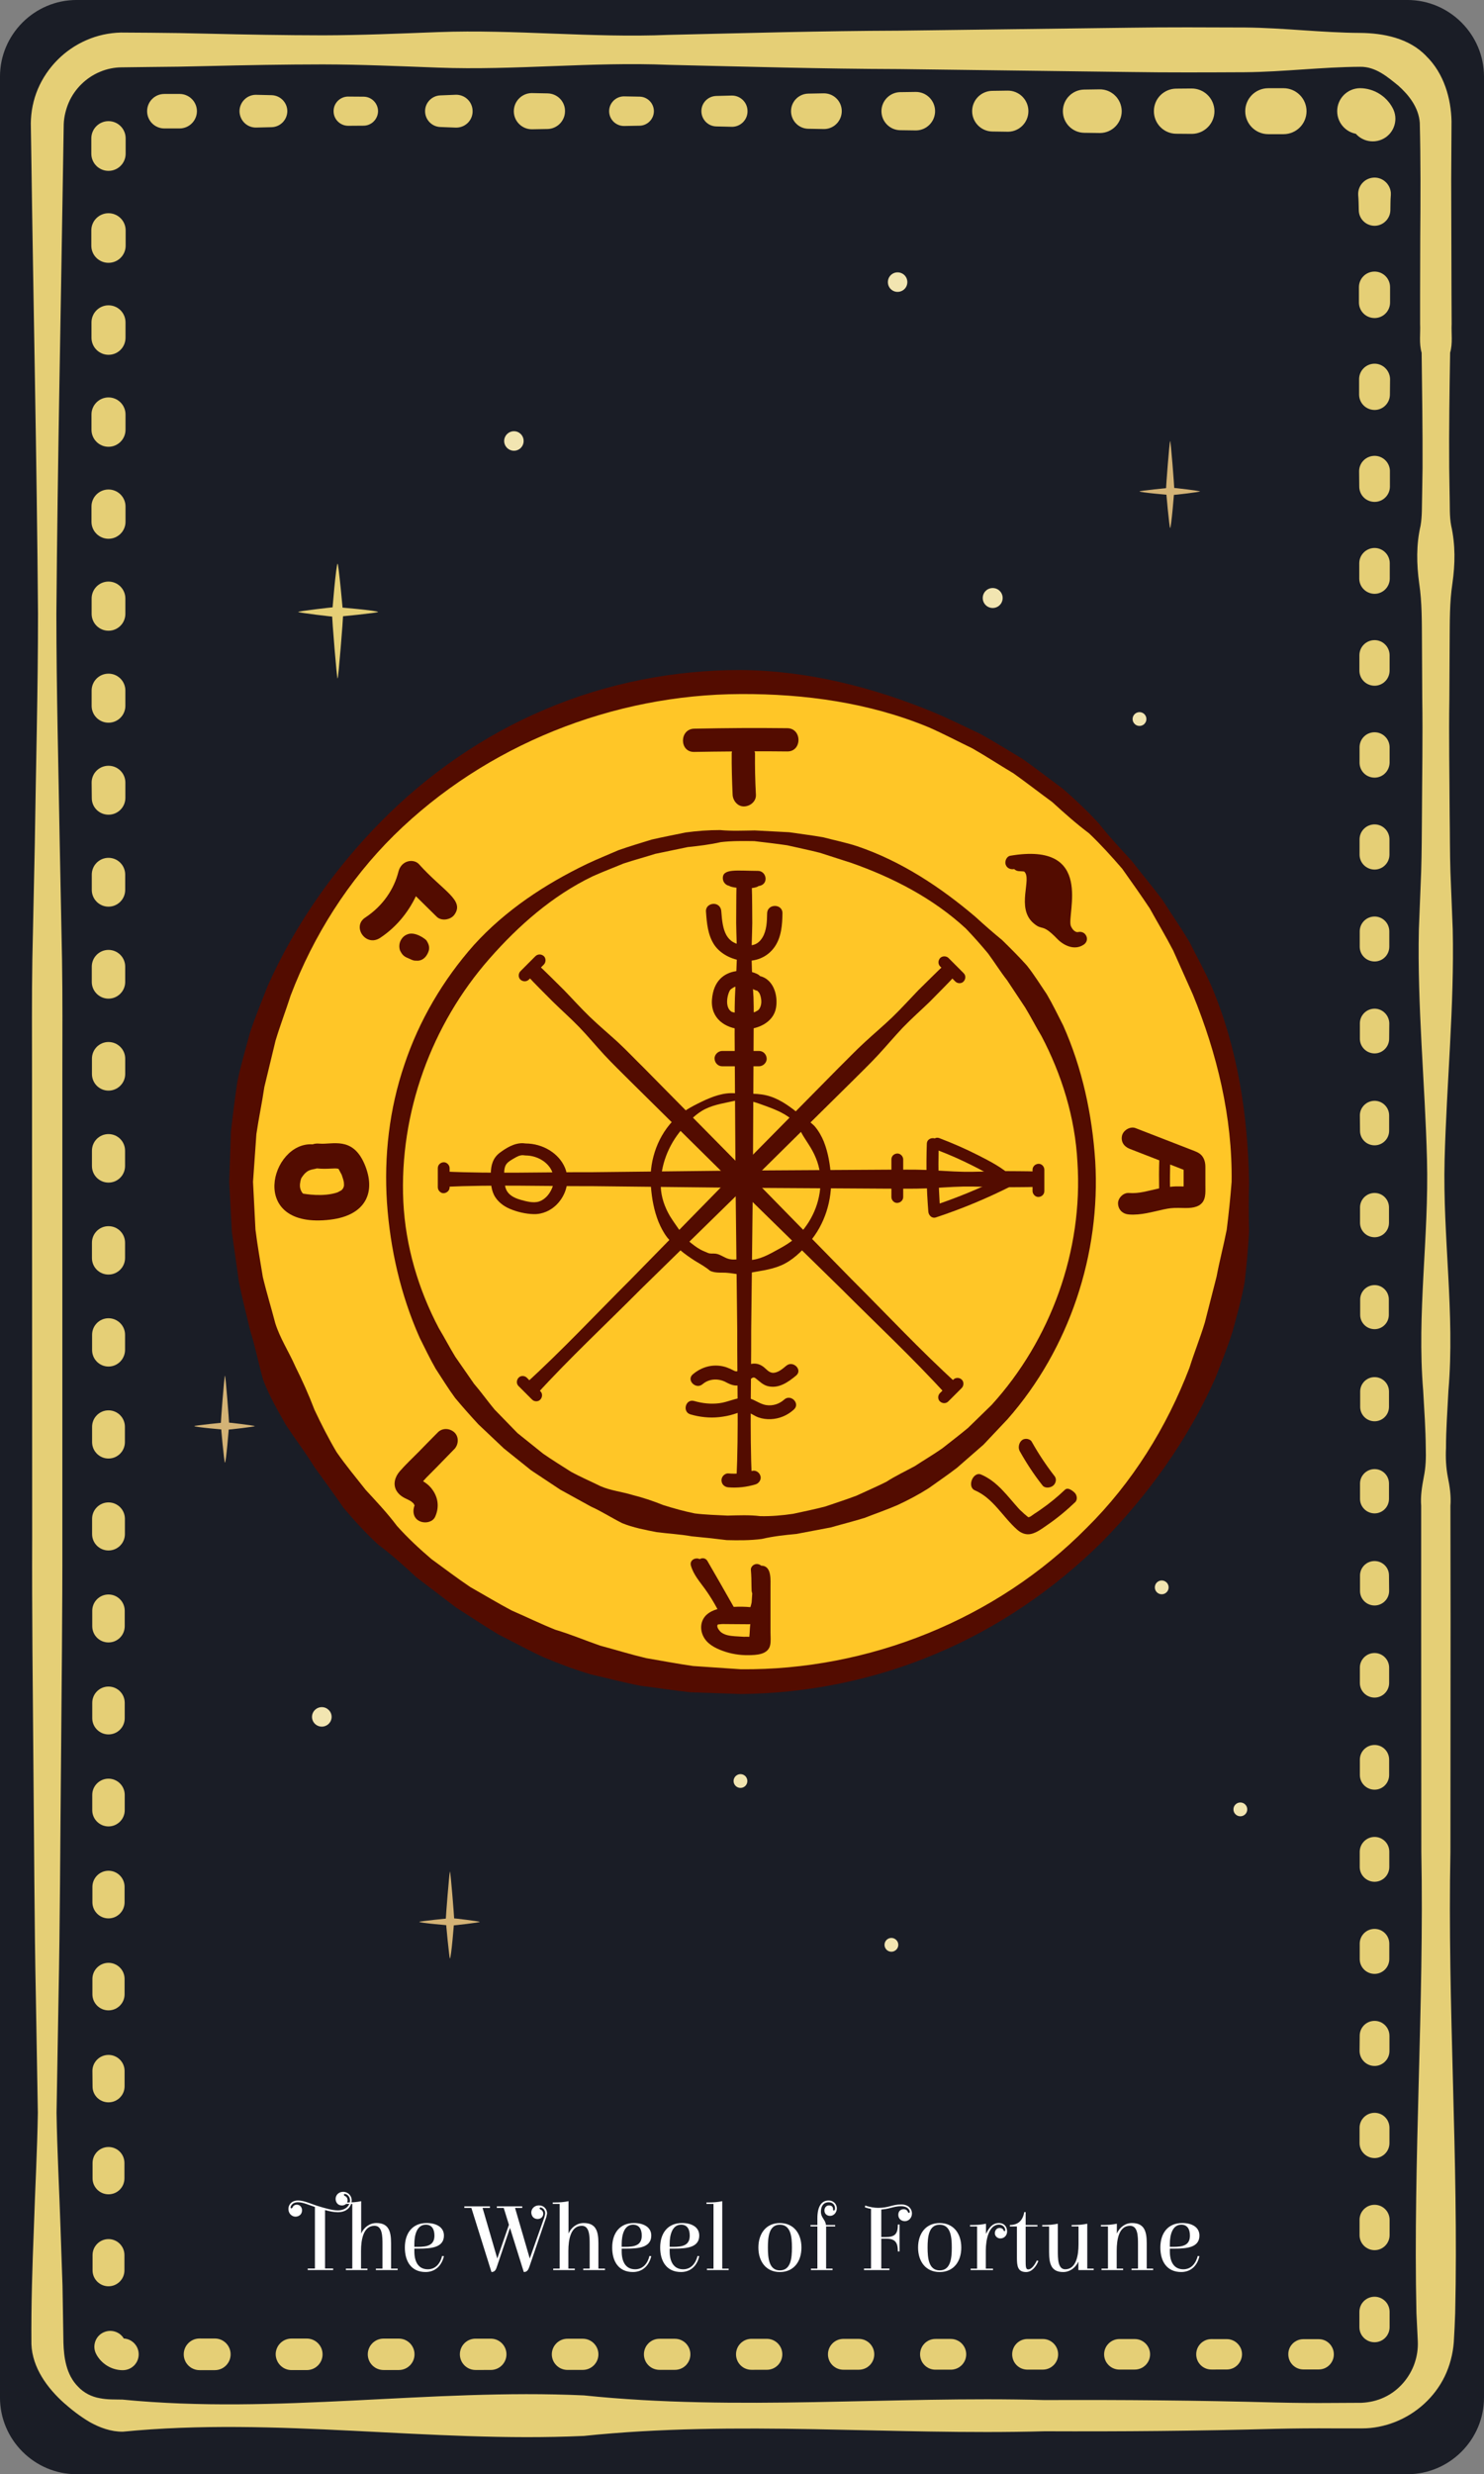 <?xml version="1.0" encoding="UTF-8" standalone="no"?>
<!-- Created with Inkscape (http://www.inkscape.org/) -->

<svg
   version="1.1"
   id="svg1"
   width="129.12"
   height="215.185"
   viewBox="0 0 129.12 215.185"
   xmlns="http://www.w3.org/2000/svg"
   xmlns:svg="http://www.w3.org/2000/svg">
  <rect x="0" y="0" width="129.12" height="215.185" fill="#808080" stroke="none"/>
  <defs
     id="defs1" />
  <g
     id="g1"
     transform="translate(-1506.067,-0.687)">
    <g
       id="g3374">
      <path
         id="path1656"
         d="m 1635.187,209.205 c 0,3.667 -3,6.667 -6.667,6.667 h -115.787 c -3.667,0 -6.667,-3 -6.667,-6.667 V 7.353 c 0,-3.667 3,-6.667 6.667,-6.667 H 1628.52 c 3.667,0 6.667,3 6.667,6.667 V 209.205"
         style="fill:#1a1d26;fill-opacity:1;fill-rule:nonzero;stroke:none;stroke-width:0.133" />
      <path
         id="path1657"
         d="m 1633.293,211.301 -3.28,3.285 H 1572.16 l -59.493,-1.264 -5.307,-2.545 0.507,-24.623 H 1633.68 l -0.387,25.147"
         style="fill:#1a1d26;fill-opacity:1;fill-rule:nonzero;stroke:none;stroke-width:0.133" />
      <path
         id="path1658"
         d="m 1516.747,209.383 c 13.373,1.311 26.747,-0.979 40.12,-0.368 13.373,1.388 26.747,0.04 40.107,0.407 6.693,-0.027 13.373,0.027 20.067,0.211 1.667,0.039 3.333,0.055 5.013,0.04 l 2.48,-0.013 c 0.693,-0.033 1.373,-0.189 2,-0.488 1.253,-0.588 2.187,-1.713 2.613,-2.949 0.213,-0.619 0.307,-1.267 0.28,-1.905 l -0.12,-2.469 c -0.293,-13.371 0.68,-26.743 0.427,-40.115 l -0.013,-20.056 v -10.029 c -0.067,-0.835 0.067,-1.671 0.227,-2.507 0.173,-0.835 0.2,-1.672 0.173,-2.507 -0.013,-1.672 -0.133,-3.343 -0.227,-5.015 -0.56,-6.685 0.507,-13.372 0.333,-20.057 -0.173,-6.685 -0.853,-13.371 -0.707,-20.056 l 0.2,-5.015 c 0.053,-1.671 0.053,-3.341 0.067,-5.013 0.013,-3.343 0.08,-6.687 0.027,-10.028 l -0.027,-5.015 c -0.013,-1.672 0.013,-3.344 -0.24,-5.015 -0.227,-1.671 -0.267,-3.343 0.12,-5.015 0.147,-0.836 0.107,-1.671 0.133,-2.507 l 0.04,-2.507 c 0.013,-3.343 -0.04,-6.685 -0.08,-10.029 -0.24,-0.835 -0.093,-1.671 -0.133,-2.507 v -2.507 l 0.013,-5.015 c 0.027,-3.315 0.04,-6.748 -0.04,-9.965 -0.093,-1.348 -0.973,-2.437 -1.867,-3.233 -0.92,-0.741 -1.96,-1.661 -3.32,-1.64 -3.333,0.017 -6.68,0.444 -10.027,0.472 -3.347,0.015 -6.68,0.033 -10.027,-0.019 l -20.053,-0.255 c -6.693,-0.02 -13.373,-0.211 -20.067,-0.367 -6.68,-0.281 -13.36,0.491 -20.053,0.241 -3.333,-0.123 -6.68,-0.275 -10.027,-0.28 -3.347,0.003 -6.68,0.064 -10.027,0.144 -1.667,0.044 -3.347,0.072 -5.013,0.081 l -2.48,0.031 c -0.64,0.005 -1.28,0.137 -1.867,0.387 -1.2,0.493 -2.2,1.473 -2.72,2.663 -0.253,0.593 -0.413,1.232 -0.44,1.887 l -0.04,2.473 c -0.2,13.371 -0.493,26.743 -0.6,40.113 0,6.685 0.187,13.372 0.293,20.057 l 0.2,10.028 c 0.053,3.343 0.027,6.687 0.027,10.029 v 40.113 c 0.013,6.685 -0.067,13.371 -0.12,20.057 -0.067,6.685 -0.08,13.371 -0.213,20.056 l -0.173,10.029 c 0.053,3.343 0.24,6.685 0.347,10.028 l 0.173,5.013 0.08,4.952 c 0.04,1.267 0.227,2.783 1.28,3.835 0.493,0.527 1.16,0.868 1.867,0.991 0.693,0.143 1.36,0.109 2.013,0.125 z m 0,2.789 c -1.013,0.011 -2,-0.347 -2.867,-0.832 -0.853,-0.504 -1.6,-1.088 -2.307,-1.717 -1.373,-1.251 -2.693,-2.988 -2.773,-5.065 -0.027,-3.468 0.08,-6.72 0.213,-10.091 0.107,-3.343 0.293,-6.685 0.347,-10.028 l -0.173,-10.029 c -0.133,-6.685 -0.147,-13.371 -0.213,-20.056 -0.053,-6.687 -0.133,-13.372 -0.107,-20.057 l -0.013,-40.113 c 0,-3.343 -0.027,-6.687 0.027,-10.029 l 0.213,-10.028 c 0.093,-6.685 0.28,-13.372 0.28,-20.057 -0.107,-13.371 -0.4,-26.743 -0.587,-40.113 l -0.04,-2.54 c 0.013,-1.017 0.213,-2.041 0.613,-2.984 0.8,-1.888 2.333,-3.439 4.227,-4.255 0.933,-0.411 1.96,-0.636 2.987,-0.66 l 2.547,0.016 c 1.667,0.009 3.347,0.039 5.013,0.081 3.347,0.08 6.68,0.14 10.027,0.144 3.347,-0.005 6.693,-0.157 10.027,-0.28 6.693,-0.249 13.373,0.521 20.053,0.241 6.693,-0.156 13.373,-0.345 20.067,-0.367 L 1604.36,3.097 c 3.347,-0.051 6.68,-0.032 10.027,-0.019 3.347,0.028 6.693,0.455 10.027,0.471 2,0.017 4.267,0.445 5.76,2.028 1.533,1.507 2.147,3.672 2.187,5.667 l -0.027,5.076 0.013,5.015 0.013,5.015 0.013,2.507 c -0.04,0.836 0.107,1.672 -0.133,2.507 -0.053,3.344 -0.107,6.687 -0.08,10.029 l 0.04,2.507 c 0.027,0.836 -0.027,1.671 0.133,2.507 0.373,1.672 0.347,3.344 0.107,5.015 -0.253,1.671 -0.227,3.343 -0.24,5.015 l -0.027,5.015 c -0.053,3.341 0.013,6.685 0.027,10.028 0.027,1.672 0.013,3.343 0.067,5.013 l 0.2,5.015 c 0.147,6.685 -0.533,13.371 -0.707,20.056 -0.173,6.685 0.907,13.372 0.333,20.057 -0.08,1.672 -0.213,3.343 -0.213,5.015 -0.04,0.835 0,1.672 0.16,2.507 0.173,0.836 0.293,1.672 0.227,2.507 l 0.013,10.029 -0.013,20.056 c -0.267,13.372 0.72,26.744 0.413,40.115 -0.027,0.852 -0.067,1.635 -0.12,2.544 -0.08,1.031 -0.347,2.048 -0.787,2.964 -0.893,1.841 -2.48,3.248 -4.32,3.971 -0.92,0.36 -1.893,0.56 -2.867,0.557 h -2.533 c -1.68,-0.013 -3.347,0.003 -5.013,0.04 -6.693,0.185 -13.373,0.239 -20.067,0.212 -13.36,0.367 -26.733,-0.983 -40.107,0.405 -13.373,0.612 -26.747,-1.679 -40.12,-0.368"
         style="fill:#e5cf76;fill-opacity:1;fill-rule:nonzero;stroke:none;stroke-width:0.133" />
      <path
         id="path1659"
         d="m 1516.747,206.824 c -0.973,0.001 -1.853,-0.557 -2.293,-1.368 -0.373,-0.667 -0.133,-1.508 0.533,-1.876 0.68,-0.369 1.52,-0.128 1.88,0.54 l -0.12,-0.056 c 0.773,0 1.387,0.617 1.387,1.38 0,0.763 -0.613,1.38 -1.387,1.38"
         style="fill:#e5cf76;fill-opacity:1;fill-rule:nonzero;stroke:none;stroke-width:0.133" />
      <path
         id="path1660"
         d="m 1514.12,198.143 v -1.333 c 0,-0.765 0.627,-1.387 1.387,-1.387 0.76,-0.001 1.387,0.62 1.387,1.385 v 1.335 c 0,0.765 -0.627,1.385 -1.387,1.384 -0.76,0 -1.387,-0.619 -1.387,-1.384"
         style="fill:#e5cf76;fill-opacity:1;fill-rule:nonzero;stroke:none;stroke-width:0.133" />
      <path
         id="path1661"
         d="m 1514.12,190.139 v -1.333 c 0,-0.768 0.613,-1.391 1.387,-1.391 0.773,-0.001 1.387,0.621 1.387,1.389 v 1.335 c 0,0.768 -0.613,1.389 -1.387,1.389 -0.76,0 -1.387,-0.621 -1.387,-1.389"
         style="fill:#e5cf76;fill-opacity:1;fill-rule:nonzero;stroke:none;stroke-width:0.133" />
      <path
         id="path1662"
         d="m 1514.12,182.136 -0.013,-1.335 c 0,-0.771 0.627,-1.396 1.4,-1.396 0.773,0 1.4,0.624 1.4,1.395 v 1.336 c 0,0.769 -0.627,1.393 -1.4,1.393 -0.773,-0.001 -1.4,-0.624 -1.387,-1.393"
         style="fill:#e5cf76;fill-opacity:1;fill-rule:nonzero;stroke:none;stroke-width:0.133" />
      <path
         id="path1663"
         d="m 1514.107,174.132 v -1.335 c 0,-0.773 0.627,-1.4 1.4,-1.401 0.773,0 1.4,0.627 1.4,1.4 v 1.336 c 0,0.772 -0.627,1.399 -1.4,1.397 -0.773,0 -1.4,-0.625 -1.4,-1.397"
         style="fill:#e5cf76;fill-opacity:1;fill-rule:nonzero;stroke:none;stroke-width:0.133" />
      <path
         id="path1664"
         d="m 1514.107,166.128 v -1.335 c 0,-0.776 0.627,-1.404 1.4,-1.405 0.773,0 1.4,0.628 1.4,1.404 v 1.336 c 0,0.775 -0.627,1.403 -1.4,1.403 -0.773,0 -1.4,-0.628 -1.4,-1.403"
         style="fill:#e5cf76;fill-opacity:1;fill-rule:nonzero;stroke:none;stroke-width:0.133" />
      <path
         id="path1665"
         d="m 1514.093,158.124 v -1.335 c 0,-0.779 0.64,-1.409 1.413,-1.409 0.773,-0.001 1.413,0.629 1.413,1.408 v 1.336 c 0,0.777 -0.64,1.408 -1.413,1.408 -0.773,-0.001 -1.413,-0.631 -1.413,-1.408"
         style="fill:#e5cf76;fill-opacity:1;fill-rule:nonzero;stroke:none;stroke-width:0.133" />
      <path
         id="path1666"
         d="m 1514.093,150.12 v -1.335 c 0,-0.781 0.627,-1.415 1.413,-1.415 0.787,0 1.413,0.633 1.413,1.413 v 1.336 c 0,0.78 -0.627,1.412 -1.413,1.412 -0.773,0 -1.413,-0.632 -1.413,-1.412"
         style="fill:#e5cf76;fill-opacity:1;fill-rule:nonzero;stroke:none;stroke-width:0.133" />
      <path
         id="path1667"
         d="m 1514.093,142.116 v -1.335 c 0,-0.783 0.627,-1.419 1.413,-1.419 0.787,-0.001 1.413,0.635 1.413,1.417 v 1.336 c 0,0.783 -0.627,1.417 -1.413,1.416 -0.787,0 -1.413,-0.633 -1.413,-1.416"
         style="fill:#e5cf76;fill-opacity:1;fill-rule:nonzero;stroke:none;stroke-width:0.133" />
      <path
         id="path1668"
         d="m 1514.08,134.112 v -1.335 c 0,-0.785 0.64,-1.423 1.427,-1.424 0.787,0 1.427,0.636 1.427,1.423 v 1.336 c 0,0.785 -0.64,1.421 -1.427,1.421 -0.787,0 -1.427,-0.636 -1.427,-1.421"
         style="fill:#e5cf76;fill-opacity:1;fill-rule:nonzero;stroke:none;stroke-width:0.133" />
      <path
         id="path1669"
         d="m 1514.08,126.108 v -1.333 c 0,-0.789 0.64,-1.429 1.427,-1.429 0.787,-10e-4 1.427,0.637 1.427,1.427 v 1.336 c 0,0.788 -0.64,1.427 -1.427,1.427 -0.787,0 -1.427,-0.639 -1.427,-1.427"
         style="fill:#e5cf76;fill-opacity:1;fill-rule:nonzero;stroke:none;stroke-width:0.133" />
      <path
         id="path1670"
         d="m 1514.08,118.104 v -1.333 c 0,-0.792 0.64,-1.433 1.427,-1.435 0.787,0 1.44,0.641 1.44,1.432 v 1.336 c -0.013,0.791 -0.653,1.432 -1.44,1.432 -0.787,-0.001 -1.427,-0.641 -1.427,-1.432"
         style="fill:#e5cf76;fill-opacity:1;fill-rule:nonzero;stroke:none;stroke-width:0.133" />
      <path
         id="path1671"
         d="m 1514.067,110.1 v -1.333 c 0,-0.795 0.64,-1.439 1.44,-1.439 0.8,-0.001 1.44,0.643 1.44,1.436 v 1.336 c 0,0.795 -0.653,1.437 -1.44,1.436 -0.8,0 -1.44,-0.641 -1.44,-1.436"
         style="fill:#e5cf76;fill-opacity:1;fill-rule:nonzero;stroke:none;stroke-width:0.133" />
      <path
         id="path1672"
         d="m 1514.067,102.096 v -1.333 c 0,-0.797 0.64,-1.443 1.44,-1.444 0.8,0 1.44,0.645 1.44,1.443 v 1.335 c 0,0.796 -0.64,1.441 -1.44,1.441 -0.8,-0.001 -1.44,-0.645 -1.44,-1.441"
         style="fill:#e5cf76;fill-opacity:1;fill-rule:nonzero;stroke:none;stroke-width:0.133" />
      <path
         id="path1673"
         d="m 1514.067,94.092 v -1.333 c 0,-0.8 0.64,-1.448 1.44,-1.448 0.8,0 1.453,0.647 1.453,1.445 v 1.336 c 0,0.8 -0.653,1.447 -1.453,1.447 -0.8,-0.001 -1.44,-0.647 -1.44,-1.447"
         style="fill:#e5cf76;fill-opacity:1;fill-rule:nonzero;stroke:none;stroke-width:0.133" />
      <path
         id="path1674"
         d="m 1514.053,86.089 v -1.335 c 0,-0.803 0.653,-1.453 1.453,-1.453 0.8,0 1.453,0.649 1.453,1.451 v 1.337 c 0,0.8 -0.653,1.451 -1.453,1.451 -0.8,-0.001 -1.453,-0.651 -1.453,-1.451"
         style="fill:#e5cf76;fill-opacity:1;fill-rule:nonzero;stroke:none;stroke-width:0.133" />
      <path
         id="path1675"
         d="m 1514.053,78.085 v -1.335 c 0,-0.804 0.653,-1.457 1.453,-1.457 0.8,-0.001 1.453,0.651 1.453,1.456 v 1.336 c 0,0.804 -0.653,1.455 -1.453,1.455 -0.8,0 -1.453,-0.651 -1.453,-1.455"
         style="fill:#e5cf76;fill-opacity:1;fill-rule:nonzero;stroke:none;stroke-width:0.133" />
      <path
         id="path1676"
         d="m 1514.053,70.08 -0.013,-1.333 c 0,-0.807 0.653,-1.461 1.467,-1.461 0.813,-0.001 1.467,0.653 1.467,1.46 v 1.335 c 0,0.807 -0.653,1.461 -1.467,1.461 -0.813,-0.001 -1.467,-0.655 -1.453,-1.461"
         style="fill:#e5cf76;fill-opacity:1;fill-rule:nonzero;stroke:none;stroke-width:0.133" />
      <path
         id="path1677"
         d="M 1514.04,62.077 V 60.743 c 0,-0.809 0.653,-1.467 1.467,-1.467 0.813,-0.001 1.467,0.656 1.467,1.465 v 1.336 c 0,0.809 -0.653,1.465 -1.467,1.464 -0.813,0 -1.467,-0.655 -1.467,-1.464"
         style="fill:#e5cf76;fill-opacity:1;fill-rule:nonzero;stroke:none;stroke-width:0.133" />
      <path
         id="path1678"
         d="M 1514.04,54.073 V 52.739 c 0,-0.812 0.653,-1.471 1.467,-1.472 0.813,0 1.467,0.659 1.467,1.471 v 1.336 c 0,0.812 -0.653,1.469 -1.467,1.469 -0.813,-0.001 -1.467,-0.657 -1.467,-1.469"
         style="fill:#e5cf76;fill-opacity:1;fill-rule:nonzero;stroke:none;stroke-width:0.133" />
      <path
         id="path1679"
         d="M 1514.027,46.069 V 44.735 c 0,-0.815 0.667,-1.476 1.48,-1.476 0.813,-0.001 1.48,0.66 1.48,1.475 v 1.336 c 0,0.815 -0.667,1.475 -1.48,1.475 -0.813,-0.001 -1.48,-0.66 -1.48,-1.475"
         style="fill:#e5cf76;fill-opacity:1;fill-rule:nonzero;stroke:none;stroke-width:0.133" />
      <path
         id="path1680"
         d="M 1514.027,38.065 V 36.731 c 0,-0.817 0.667,-1.48 1.48,-1.48 0.813,-0.001 1.48,0.661 1.48,1.479 v 1.336 c 0,0.817 -0.667,1.48 -1.48,1.479 -0.813,0 -1.48,-0.661 -1.48,-1.479"
         style="fill:#e5cf76;fill-opacity:1;fill-rule:nonzero;stroke:none;stroke-width:0.133" />
      <path
         id="path1681"
         d="m 1514.027,30.061 v -1.333 c 0,-0.821 0.667,-1.487 1.48,-1.487 0.827,0 1.48,0.664 1.48,1.484 v 1.336 c 0,0.82 -0.653,1.484 -1.48,1.484 -0.813,-0.001 -1.48,-0.664 -1.48,-1.484"
         style="fill:#e5cf76;fill-opacity:1;fill-rule:nonzero;stroke:none;stroke-width:0.133" />
      <path
         id="path1682"
         d="m 1514.013,22.057 v -1.335 c 0,-0.823 0.667,-1.489 1.493,-1.491 0.827,0 1.493,0.667 1.493,1.491 v 1.335 c 0,0.823 -0.667,1.489 -1.493,1.488 -0.827,0 -1.493,-0.665 -1.493,-1.488"
         style="fill:#e5cf76;fill-opacity:1;fill-rule:nonzero;stroke:none;stroke-width:0.133" />
      <path
         id="path1683"
         d="m 1514.013,14.053 v -1.333 c 0,-0.825 0.667,-1.495 1.493,-1.496 0.827,-0.001 1.493,0.668 1.493,1.495 v 1.335 c 0,0.825 -0.667,1.495 -1.493,1.493 -0.827,0 -1.493,-0.668 -1.493,-1.493"
         style="fill:#e5cf76;fill-opacity:1;fill-rule:nonzero;stroke:none;stroke-width:0.133" />
      <path
         id="path1684"
         d="m 1520.36,8.859 1.333,-0.001 c 0.827,0 1.507,0.671 1.507,1.499 0,0.828 -0.68,1.5 -1.507,1.5 h -1.333 c -0.827,-0.001 -1.493,-0.672 -1.493,-1.5 0,-0.828 0.667,-1.499 1.493,-1.497"
         style="fill:#e5cf76;fill-opacity:1;fill-rule:nonzero;stroke:none;stroke-width:0.133" />
      <path
         id="path1685"
         d="m 1528.36,8.933 1.333,0.031 c 0.773,0.019 1.387,0.656 1.373,1.425 -0.027,0.747 -0.627,1.341 -1.373,1.36 l -1.333,0.031 c -0.787,0.019 -1.427,-0.604 -1.453,-1.391 -0.013,-0.785 0.613,-1.437 1.387,-1.456 h 0.067"
         style="fill:#e5cf76;fill-opacity:1;fill-rule:nonzero;stroke:none;stroke-width:0.133" />
      <path
         id="path1686"
         d="m 1536.373,9.087 1.333,0.009 c 0.693,0.005 1.253,0.573 1.253,1.269 -0.013,0.691 -0.573,1.248 -1.253,1.252 l -1.333,0.009 c -0.707,0.004 -1.28,-0.56 -1.28,-1.261 -0.013,-0.701 0.56,-1.273 1.253,-1.279 h 0.027"
         style="fill:#e5cf76;fill-opacity:1;fill-rule:nonzero;stroke:none;stroke-width:0.133" />
      <path
         id="path1687"
         d="m 1544.373,8.983 1.333,-0.053 c 0.787,-0.031 1.453,0.584 1.48,1.372 0.04,0.788 -0.573,1.452 -1.373,1.483 h -0.107 l -1.333,-0.052 c -0.76,-0.031 -1.347,-0.671 -1.32,-1.429 0.027,-0.72 0.613,-1.291 1.32,-1.32"
         style="fill:#e5cf76;fill-opacity:1;fill-rule:nonzero;stroke:none;stroke-width:0.133" />
      <path
         id="path1688"
         d="m 1552.373,8.783 1.333,0.025 c 0.867,0.015 1.547,0.721 1.52,1.577 -0.013,0.835 -0.693,1.504 -1.52,1.521 l -1.333,0.024 c -0.867,0.016 -1.587,-0.676 -1.6,-1.545 -0.013,-0.869 0.68,-1.587 1.547,-1.603 h 0.053"
         style="fill:#e5cf76;fill-opacity:1;fill-rule:nonzero;stroke:none;stroke-width:0.133" />
      <path
         id="path1689"
         d="m 1560.387,9.069 1.333,0.024 c 0.693,0.013 1.253,0.589 1.24,1.287 -0.013,0.681 -0.573,1.228 -1.24,1.24 l -1.333,0.024 c -0.72,0.013 -1.307,-0.552 -1.32,-1.264 -0.013,-0.711 0.56,-1.297 1.267,-1.311 h 0.053"
         style="fill:#e5cf76;fill-opacity:1;fill-rule:nonzero;stroke:none;stroke-width:0.133" />
      <path
         id="path1690"
         d="m 1568.387,9.032 1.333,-0.033 c 0.747,-0.017 1.373,0.576 1.387,1.325 0.027,0.749 -0.573,1.372 -1.32,1.391 l -1.4,-0.033 c -0.733,-0.017 -1.307,-0.625 -1.293,-1.357 0.013,-0.708 0.587,-1.273 1.293,-1.292"
         style="fill:#e5cf76;fill-opacity:1;fill-rule:nonzero;stroke:none;stroke-width:0.133" />
      <path
         id="path1691"
         d="m 1576.387,8.829 1.333,-0.025 c 0.867,-0.016 1.573,0.665 1.587,1.523 0.013,0.859 -0.667,1.567 -1.52,1.583 l -1.4,-0.025 c -0.84,-0.016 -1.507,-0.713 -1.493,-1.556 0.013,-0.824 0.68,-1.481 1.493,-1.499"
         style="fill:#e5cf76;fill-opacity:1;fill-rule:nonzero;stroke:none;stroke-width:0.133" />
      <path
         id="path1692"
         d="m 1584.387,8.701 1.347,-0.019 c 0.92,-0.012 1.68,0.727 1.693,1.651 0.013,0.925 -0.733,1.684 -1.653,1.697 l -1.387,-0.019 c -0.907,-0.013 -1.64,-0.764 -1.627,-1.679 0.013,-0.897 0.747,-1.617 1.627,-1.632"
         style="fill:#e5cf76;fill-opacity:1;fill-rule:nonzero;stroke:none;stroke-width:0.133" />
      <path
         id="path1693"
         d="m 1592.4,8.589 1.333,-0.019 c 0.987,-0.015 1.8,0.775 1.813,1.761 0.013,0.987 -0.773,1.797 -1.76,1.812 l -1.387,-0.02 c -0.973,-0.013 -1.76,-0.816 -1.747,-1.792 0.013,-0.959 0.787,-1.728 1.747,-1.743"
         style="fill:#e5cf76;fill-opacity:1;fill-rule:nonzero;stroke:none;stroke-width:0.133" />
      <path
         id="path1694"
         d="m 1600.4,8.477 1.333,-0.02 c 1.053,-0.015 1.907,0.824 1.933,1.872 0.013,1.049 -0.827,1.912 -1.88,1.927 l -1.387,-0.019 c -1.04,-0.015 -1.867,-0.868 -1.853,-1.908 0.013,-1.019 0.84,-1.837 1.853,-1.852"
         style="fill:#e5cf76;fill-opacity:1;fill-rule:nonzero;stroke:none;stroke-width:0.133" />
      <path
         id="path1695"
         d="m 1608.4,8.396 1.333,-0.012 c 1.093,-0.011 1.987,0.865 2,1.955 0.013,1.089 -0.867,1.981 -1.96,1.991 l -1.373,-0.011 c -1.08,-0.011 -1.947,-0.896 -1.933,-1.98 0,-1.069 0.867,-1.932 1.933,-1.943"
         style="fill:#e5cf76;fill-opacity:1;fill-rule:nonzero;stroke:none;stroke-width:0.133" />
      <path
         id="path1696"
         d="m 1616.413,8.36 1.333,-0.001 c 1.093,0 2,0.895 2,1.997 0,1.104 -0.893,1.999 -2,1.999 h -1.333 c -1.107,0 -2,-0.895 -2,-1.999 0,-1.103 0.893,-1.997 2,-1.996"
         style="fill:#e5cf76;fill-opacity:1;fill-rule:nonzero;stroke:none;stroke-width:0.133" />
      <path
         id="path1697"
         d="m 1624.413,8.357 c 1.213,0.011 2.28,0.709 2.813,1.701 0.533,0.953 0.187,2.152 -0.76,2.677 -0.96,0.527 -2.16,0.183 -2.68,-0.769 0.107,0.211 0.307,0.373 0.627,0.391 -1.107,0 -2,-0.896 -2,-2 0,-1.104 0.893,-2 2,-2"
         style="fill:#e5cf76;fill-opacity:1;fill-rule:nonzero;stroke:none;stroke-width:0.133" />
      <path
         id="path1698"
         d="m 1627.08,17.659 c -0.04,0.444 -0.027,0.889 -0.04,1.333 -0.027,0.757 -0.667,1.353 -1.413,1.332 -0.733,-0.023 -1.32,-0.612 -1.333,-1.332 -0.013,-0.444 -0.013,-0.889 -0.053,-1.333 -0.053,-0.783 0.533,-1.464 1.32,-1.523 0.773,-0.059 1.453,0.528 1.52,1.311 v 0.212"
         style="fill:#e5cf76;fill-opacity:1;fill-rule:nonzero;stroke:none;stroke-width:0.133" />
      <path
         id="path1699"
         d="m 1627.013,25.663 v 1.333 c 0,0.747 -0.6,1.352 -1.347,1.351 -0.76,0 -1.36,-0.604 -1.36,-1.351 v -1.333 c 0,-0.749 0.6,-1.356 1.36,-1.356 0.747,-0.001 1.347,0.604 1.347,1.352 v 0.004"
         style="fill:#e5cf76;fill-opacity:1;fill-rule:nonzero;stroke:none;stroke-width:0.133" />
      <path
         id="path1700"
         d="M 1627.013,33.665 1627,35 c 0,0.741 -0.6,1.343 -1.333,1.341 -0.747,-0.001 -1.347,-0.6 -1.347,-1.341 v -1.335 c 0,-0.743 0.6,-1.345 1.347,-1.347 0.733,0 1.333,0.601 1.347,1.344 v 0.003"
         style="fill:#e5cf76;fill-opacity:1;fill-rule:nonzero;stroke:none;stroke-width:0.133" />
      <path
         id="path1701"
         d="m 1627,41.671 v 1.333 c 0,0.736 -0.6,1.333 -1.333,1.332 -0.747,-0.001 -1.333,-0.596 -1.333,-1.332 l -0.013,-1.333 c 0,-0.739 0.6,-1.337 1.347,-1.339 0.733,0 1.333,0.597 1.333,1.335 v 0.004"
         style="fill:#e5cf76;fill-opacity:1;fill-rule:nonzero;stroke:none;stroke-width:0.133" />
      <path
         id="path1702"
         d="m 1626.987,49.673 v 1.335 c 0,0.731 -0.6,1.324 -1.32,1.323 -0.733,-0.001 -1.333,-0.592 -1.333,-1.323 v -1.335 c 0,-0.732 0.6,-1.327 1.333,-1.328 0.72,0 1.32,0.593 1.32,1.325 v 0.003"
         style="fill:#e5cf76;fill-opacity:1;fill-rule:nonzero;stroke:none;stroke-width:0.133" />
      <path
         id="path1703"
         d="m 1626.973,57.677 v 1.333 c 0,0.727 -0.587,1.315 -1.307,1.315 -0.733,-0.001 -1.32,-0.588 -1.32,-1.315 v -1.333 c 0,-0.727 0.587,-1.317 1.32,-1.317 0.72,-0.001 1.307,0.587 1.307,1.315 v 0.003"
         style="fill:#e5cf76;fill-opacity:1;fill-rule:nonzero;stroke:none;stroke-width:0.133" />
      <path
         id="path1704"
         d="m 1626.973,65.681 v 1.333 c -0.013,0.721 -0.587,1.305 -1.307,1.304 -0.733,0 -1.307,-0.583 -1.307,-1.304 v -1.333 c 0,-0.721 0.573,-1.308 1.307,-1.308 0.72,-0.001 1.307,0.583 1.307,1.305 v 0.003"
         style="fill:#e5cf76;fill-opacity:1;fill-rule:nonzero;stroke:none;stroke-width:0.133" />
      <path
         id="path1705"
         d="m 1626.96,73.685 v 1.333 c 0,0.716 -0.587,1.296 -1.293,1.295 -0.72,0 -1.307,-0.579 -1.307,-1.295 v -1.333 c 0,-0.717 0.587,-1.299 1.307,-1.299 0.707,-0.001 1.293,0.579 1.293,1.296 v 0.003"
         style="fill:#e5cf76;fill-opacity:1;fill-rule:nonzero;stroke:none;stroke-width:0.133" />
      <path
         id="path1706"
         d="m 1626.947,81.689 v 1.333 c 0,0.711 -0.573,1.287 -1.28,1.285 -0.72,-0.001 -1.293,-0.575 -1.293,-1.285 v -1.333 c 0,-0.712 0.573,-1.289 1.293,-1.291 0.707,0 1.28,0.576 1.28,1.288 v 0.003"
         style="fill:#e5cf76;fill-opacity:1;fill-rule:nonzero;stroke:none;stroke-width:0.133" />
      <path
         id="path1707"
         d="m 1626.947,89.692 -0.013,1.335 c 0,0.705 -0.573,1.277 -1.267,1.276 -0.707,-0.001 -1.28,-0.571 -1.28,-1.276 v -1.335 c 0,-0.705 0.573,-1.279 1.28,-1.279 0.693,-0.001 1.267,0.571 1.28,1.277 v 0.001"
         style="fill:#e5cf76;fill-opacity:1;fill-rule:nonzero;stroke:none;stroke-width:0.133" />
      <path
         id="path1708"
         d="m 1626.933,97.696 v 1.335 c 0,0.7 -0.573,1.267 -1.267,1.265 -0.707,0 -1.267,-0.565 -1.267,-1.265 l -0.013,-1.335 c 0,-0.7 0.573,-1.268 1.28,-1.271 0.693,0 1.267,0.568 1.267,1.269 v 0.001"
         style="fill:#e5cf76;fill-opacity:1;fill-rule:nonzero;stroke:none;stroke-width:0.133" />
      <path
         id="path1709"
         d="m 1626.92,105.701 v 1.333 c 0,0.695 -0.56,1.257 -1.253,1.257 -0.707,-0.001 -1.267,-0.563 -1.267,-1.257 v -1.333 c 0,-0.696 0.56,-1.261 1.267,-1.261 0.693,-0.001 1.253,0.561 1.253,1.257 v 0.004"
         style="fill:#e5cf76;fill-opacity:1;fill-rule:nonzero;stroke:none;stroke-width:0.133" />
      <path
         id="path1710"
         d="m 1626.907,113.704 v 1.335 c 0,0.689 -0.56,1.248 -1.24,1.247 -0.693,0 -1.253,-0.557 -1.253,-1.247 v -1.335 c 0,-0.689 0.56,-1.251 1.253,-1.251 0.68,-0.001 1.24,0.557 1.24,1.248 v 0.003"
         style="fill:#e5cf76;fill-opacity:1;fill-rule:nonzero;stroke:none;stroke-width:0.133" />
      <path
         id="path1711"
         d="m 1626.92,121.708 v 1.335 c 0,0.692 -0.56,1.253 -1.253,1.253 -0.693,0.001 -1.253,-0.56 -1.253,-1.252 v -1.336 c 0,-0.691 0.56,-1.252 1.253,-1.251 0.693,0 1.253,0.56 1.253,1.251"
         style="fill:#e5cf76;fill-opacity:1;fill-rule:nonzero;stroke:none;stroke-width:0.133" />
      <path
         id="path1712"
         d="m 1626.92,129.712 v 1.335 c 0,0.695 -0.56,1.26 -1.253,1.26 -0.693,0 -1.267,-0.563 -1.267,-1.259 v -1.336 c 0,-0.695 0.573,-1.257 1.267,-1.257 0.693,0 1.253,0.563 1.253,1.257"
         style="fill:#e5cf76;fill-opacity:1;fill-rule:nonzero;stroke:none;stroke-width:0.133" />
      <path
         id="path1713"
         d="m 1626.92,137.716 0.013,1.335 c 0,0.699 -0.573,1.265 -1.267,1.265 -0.707,0.001 -1.267,-0.565 -1.267,-1.264 v -1.336 c 0,-0.699 0.56,-1.264 1.267,-1.264 0.693,0.001 1.267,0.565 1.253,1.264"
         style="fill:#e5cf76;fill-opacity:1;fill-rule:nonzero;stroke:none;stroke-width:0.133" />
      <path
         id="path1714"
         d="m 1626.933,145.72 v 1.335 c 0,0.701 -0.573,1.272 -1.267,1.272 -0.707,0 -1.28,-0.568 -1.28,-1.271 v -1.336 c 0,-0.701 0.573,-1.271 1.28,-1.269 0.693,0 1.267,0.568 1.267,1.269"
         style="fill:#e5cf76;fill-opacity:1;fill-rule:nonzero;stroke:none;stroke-width:0.133" />
      <path
         id="path1715"
         d="m 1626.933,153.724 v 1.335 c 0,0.705 -0.56,1.277 -1.267,1.277 -0.707,0.001 -1.28,-0.571 -1.28,-1.276 v -1.336 c 0,-0.705 0.573,-1.276 1.28,-1.276 0.707,10e-4 1.267,0.571 1.267,1.276"
         style="fill:#e5cf76;fill-opacity:1;fill-rule:nonzero;stroke:none;stroke-width:0.133" />
      <path
         id="path1716"
         d="m 1626.947,161.728 v 1.333 c 0,0.709 -0.573,1.284 -1.28,1.285 -0.707,0 -1.293,-0.575 -1.293,-1.283 v -1.336 c 0.013,-0.708 0.587,-1.281 1.293,-1.281 0.707,0.001 1.28,0.573 1.28,1.281"
         style="fill:#e5cf76;fill-opacity:1;fill-rule:nonzero;stroke:none;stroke-width:0.133" />
      <path
         id="path1717"
         d="m 1626.947,169.732 v 1.333 c 0,0.713 -0.573,1.291 -1.28,1.291 -0.72,0 -1.293,-0.576 -1.293,-1.288 v -1.336 c 0,-0.712 0.573,-1.288 1.293,-1.287 0.707,0 1.28,0.575 1.28,1.287"
         style="fill:#e5cf76;fill-opacity:1;fill-rule:nonzero;stroke:none;stroke-width:0.133" />
      <path
         id="path1718"
         d="m 1626.96,177.736 v 1.333 c 0,0.715 -0.587,1.296 -1.293,1.296 -0.72,0 -1.293,-0.579 -1.307,-1.293 l 0.013,-1.336 c 0,-0.715 0.573,-1.293 1.293,-1.293 0.707,0 1.293,0.579 1.293,1.293"
         style="fill:#e5cf76;fill-opacity:1;fill-rule:nonzero;stroke:none;stroke-width:0.133" />
      <path
         id="path1719"
         d="m 1626.96,185.74 v 1.333 c 0,0.719 -0.573,1.301 -1.293,1.303 -0.72,0 -1.307,-0.581 -1.307,-1.3 v -1.336 c 0,-0.719 0.587,-1.3 1.307,-1.3 0.72,0.001 1.293,0.581 1.293,1.3"
         style="fill:#e5cf76;fill-opacity:1;fill-rule:nonzero;stroke:none;stroke-width:0.133" />
      <path
         id="path1720"
         d="m 1626.973,193.744 v 1.333 c 0,0.723 -0.587,1.308 -1.307,1.308 -0.72,10e-4 -1.307,-0.584 -1.307,-1.305 v -1.336 c 0,-0.721 0.587,-1.307 1.307,-1.305 0.72,0 1.307,0.584 1.307,1.305"
         style="fill:#e5cf76;fill-opacity:1;fill-rule:nonzero;stroke:none;stroke-width:0.133" />
      <path
         id="path1721"
         d="m 1626.973,201.748 v 1.333 c 0,0.725 -0.587,1.313 -1.307,1.313 -0.733,0.001 -1.32,-0.585 -1.32,-1.311 v -1.336 c 0,-0.725 0.587,-1.312 1.32,-1.312 0.72,10e-4 1.307,0.587 1.307,1.312"
         style="fill:#e5cf76;fill-opacity:1;fill-rule:nonzero;stroke:none;stroke-width:0.133" />
      <path
         id="path1722"
         d="m 1620.813,206.761 -1.333,0.001 c -0.733,0.001 -1.32,-0.589 -1.32,-1.317 -0.013,-0.728 0.587,-1.32 1.307,-1.32 l 1.347,0.001 c 0.72,0 1.307,0.591 1.307,1.319 0,0.728 -0.587,1.317 -1.307,1.316"
         style="fill:#e5cf76;fill-opacity:1;fill-rule:nonzero;stroke:none;stroke-width:0.133" />
      <path
         id="path1723"
         d="m 1612.8,206.767 -1.333,0.001 c -0.733,0 -1.32,-0.592 -1.32,-1.323 0,-0.732 0.587,-1.325 1.32,-1.325 l 1.333,0.001 c 0.733,0 1.333,0.593 1.333,1.324 -0.013,0.731 -0.6,1.323 -1.333,1.321"
         style="fill:#e5cf76;fill-opacity:1;fill-rule:nonzero;stroke:none;stroke-width:0.133" />
      <path
         id="path1724"
         d="m 1604.8,206.772 -1.333,0.001 c -0.733,0 -1.333,-0.595 -1.333,-1.328 0,-0.735 0.6,-1.329 1.333,-1.331 l 1.333,0.001 c 0.733,0 1.333,0.596 1.333,1.329 0,0.733 -0.6,1.327 -1.333,1.327"
         style="fill:#e5cf76;fill-opacity:1;fill-rule:nonzero;stroke:none;stroke-width:0.133" />
      <path
         id="path1725"
         d="m 1596.8,206.777 h -1.333 c -0.747,10e-4 -1.333,-0.596 -1.333,-1.332 0,-0.737 0.587,-1.333 1.333,-1.335 l 1.333,0.001 c 0.733,0 1.333,0.597 1.333,1.333 0,0.736 -0.6,1.332 -1.333,1.332"
         style="fill:#e5cf76;fill-opacity:1;fill-rule:nonzero;stroke:none;stroke-width:0.133" />
      <path
         id="path1726"
         d="m 1588.787,206.781 h -1.333 c -0.733,0.001 -1.333,-0.597 -1.333,-1.336 0,-0.74 0.6,-1.339 1.333,-1.339 h 1.333 c 0.747,10e-4 1.347,0.6 1.347,1.339 0,0.739 -0.6,1.336 -1.347,1.336"
         style="fill:#e5cf76;fill-opacity:1;fill-rule:nonzero;stroke:none;stroke-width:0.133" />
      <path
         id="path1727"
         d="m 1580.787,206.785 -1.333,0.001 c -0.747,0 -1.347,-0.6 -1.347,-1.341 0,-0.743 0.6,-1.344 1.347,-1.344 l 1.333,0.001 c 0.747,0 1.347,0.601 1.347,1.343 0,0.741 -0.6,1.341 -1.347,1.34"
         style="fill:#e5cf76;fill-opacity:1;fill-rule:nonzero;stroke:none;stroke-width:0.133" />
      <path
         id="path1728"
         d="m 1572.787,206.791 -1.333,0.001 c -0.747,0 -1.347,-0.603 -1.347,-1.347 0,-0.745 0.6,-1.348 1.347,-1.349 l 1.333,0.001 c 0.747,0 1.347,0.604 1.347,1.348 0,0.744 -0.6,1.345 -1.347,1.345"
         style="fill:#e5cf76;fill-opacity:1;fill-rule:nonzero;stroke:none;stroke-width:0.133" />
      <path
         id="path1729"
         d="m 1564.787,206.796 h -1.333 c -0.76,0.001 -1.36,-0.604 -1.36,-1.351 0,-0.747 0.6,-1.353 1.347,-1.353 h 1.347 c 0.747,0.001 1.347,0.607 1.347,1.353 0,0.747 -0.6,1.351 -1.347,1.351"
         style="fill:#e5cf76;fill-opacity:1;fill-rule:nonzero;stroke:none;stroke-width:0.133" />
      <path
         id="path1730"
         d="m 1556.773,206.8 -1.333,0.001 c -0.747,0 -1.36,-0.607 -1.36,-1.356 0,-0.749 0.613,-1.357 1.36,-1.357 h 1.333 c 0.747,0 1.36,0.608 1.36,1.357 0,0.749 -0.613,1.356 -1.36,1.355"
         style="fill:#e5cf76;fill-opacity:1;fill-rule:nonzero;stroke:none;stroke-width:0.133" />
      <path
         id="path1731"
         d="m 1548.773,206.805 -1.333,0.001 c -0.747,0 -1.36,-0.609 -1.36,-1.361 0,-0.752 0.6,-1.363 1.36,-1.363 l 1.333,0.001 c 0.747,0 1.36,0.609 1.36,1.361 0,0.752 -0.613,1.36 -1.36,1.36"
         style="fill:#e5cf76;fill-opacity:1;fill-rule:nonzero;stroke:none;stroke-width:0.133" />
      <path
         id="path1732"
         d="m 1540.773,206.809 -1.333,0.001 c -0.76,0 -1.373,-0.611 -1.373,-1.365 0,-0.755 0.613,-1.367 1.373,-1.368 l 1.333,0.001 c 0.747,0 1.36,0.612 1.36,1.367 0,0.753 -0.613,1.365 -1.36,1.364"
         style="fill:#e5cf76;fill-opacity:1;fill-rule:nonzero;stroke:none;stroke-width:0.133" />
      <path
         id="path1733"
         d="m 1532.76,206.815 h -1.333 c -0.747,10e-4 -1.36,-0.612 -1.373,-1.369 0,-0.757 0.613,-1.372 1.373,-1.372 h 1.333 c 0.76,0.001 1.373,0.615 1.373,1.372 0,0.756 -0.613,1.369 -1.373,1.369"
         style="fill:#e5cf76;fill-opacity:1;fill-rule:nonzero;stroke:none;stroke-width:0.133" />
      <path
         id="path1734"
         d="m 1524.76,206.82 h -1.333 c -0.76,0 -1.373,-0.615 -1.373,-1.375 0,-0.76 0.613,-1.377 1.373,-1.377 l 1.333,0.001 c 0.76,0 1.373,0.616 1.373,1.376 0,0.759 -0.613,1.375 -1.373,1.375"
         style="fill:#e5cf76;fill-opacity:1;fill-rule:nonzero;stroke:none;stroke-width:0.133" />
      <path
         id="path1735"
         d="m 1532.84,197.981 h 0.627 v -5.353 l -0.147,-0.051 c -0.4,-0.128 -0.893,-0.359 -1.32,-0.359 -0.173,0 -0.32,0.035 -0.453,0.128 -0.133,0.103 -0.2,0.239 -0.2,0.341 l 0.067,0.076 0.093,-0.068 c 0.053,-0.136 0.173,-0.264 0.387,-0.264 0.24,0 0.453,0.188 0.453,0.487 0,0.375 -0.293,0.553 -0.573,0.553 -0.307,0 -0.613,-0.264 -0.613,-0.664 0,-0.265 0.133,-0.471 0.32,-0.607 0.147,-0.093 0.333,-0.136 0.52,-0.136 0.52,0 1.16,0.307 1.653,0.461 0.667,0.204 1.307,0.4 1.8,0.4 0.707,0 1.067,-0.435 1.067,-0.869 0,-0.367 -0.293,-0.563 -0.48,-0.563 l -0.067,0.076 0.067,0.085 c 0.133,0.051 0.267,0.171 0.267,0.392 0,0.239 -0.187,0.452 -0.493,0.452 -0.373,0 -0.547,-0.299 -0.547,-0.571 0,-0.316 0.253,-0.615 0.653,-0.615 0.453,0 0.747,0.359 0.747,0.733 0,0.495 -0.36,1.04 -1.213,1.04 -0.333,0 -0.707,-0.076 -1.107,-0.187 v 5.08 h 0.707 v 0.136 h -2.213 v -0.136"
         style="fill:#ffffff;fill-opacity:1;fill-rule:nonzero;stroke:none;stroke-width:0.133" />
      <path
         id="path1736"
         d="m 1538.04,198.117 h -1.88 v -0.127 h 0.56 v -5.627 h -0.6 v -0.128 h 0.173 c 0.427,0 0.8,-0.025 1.2,-0.111 v 2.813 c 0.24,-0.545 0.747,-0.912 1.32,-0.912 1.053,0 1.28,0.691 1.28,1.747 v 2.217 h 0.573 v 0.127 h -1.893 v -0.127 h 0.573 v -2.097 c 0,-0.691 0,-1.628 -0.693,-1.628 -0.973,0 -1.173,1.211 -1.173,2.183 v 1.543 h 0.56 v 0.127"
         style="fill:#ffffff;fill-opacity:1;fill-rule:nonzero;stroke:none;stroke-width:0.133" />
      <path
         id="path1737"
         d="m 1542.413,196.097 c 0.84,0 1.453,-0.136 1.453,-0.98 0,-0.537 -0.213,-0.947 -0.747,-0.947 -0.787,0 -1,0.904 -1,1.688 v 0.239 z m 2.28,-0.98 c 0,1.049 -1.133,1.133 -2.173,1.133 h -0.4 v 0.248 c 0,0.852 0.32,1.551 1.173,1.551 0.693,0 1.093,-0.537 1.24,-1.159 l 0.16,0.017 c -0.187,0.8 -0.733,1.38 -1.6,1.38 -1.227,0 -1.8,-0.903 -1.8,-2.131 0,-1.244 0.653,-2.131 1.893,-2.131 0.773,0 1.507,0.315 1.507,1.091"
         style="fill:#ffffff;fill-opacity:1;fill-rule:nonzero;stroke:none;stroke-width:0.133" />
      <path
         id="path1738"
         d="m 1553.44,193.497 0.067,-0.299 c 0,-0.357 -0.28,-0.528 -0.427,-0.528 l -0.08,0.077 0.067,0.085 c 0.133,0.051 0.267,0.171 0.267,0.392 0,0.239 -0.187,0.451 -0.493,0.451 -0.373,0 -0.547,-0.297 -0.547,-0.571 0,-0.316 0.267,-0.613 0.667,-0.613 0.44,0 0.707,0.324 0.707,0.707 l -0.067,0.316 -1.453,4.253 c -0.107,0.299 -0.187,0.52 -0.507,0.52 l -1.2,-3.836 -1.12,3.316 c -0.093,0.299 -0.187,0.52 -0.493,0.52 l -1.747,-5.575 h -0.613 v -0.136 h 2.227 v 0.136 h -0.64 l 1.28,4.399 1.013,-2.932 -0.453,-1.467 h -0.6 v -0.136 h 2.213 v 0.136 h -0.627 l 1.28,4.399 1.28,-3.615"
         style="fill:#ffffff;fill-opacity:1;fill-rule:nonzero;stroke:none;stroke-width:0.133" />
      <path
         id="path1739"
         d="m 1556.08,198.117 h -1.88 v -0.127 h 0.56 v -5.627 h -0.6 v -0.128 h 0.173 c 0.427,0 0.8,-0.025 1.2,-0.111 v 2.813 c 0.24,-0.545 0.747,-0.912 1.32,-0.912 1.053,0 1.28,0.691 1.28,1.747 v 2.217 h 0.573 v 0.127 h -1.893 v -0.127 h 0.56 v -2.097 c 0,-0.691 0,-1.628 -0.68,-1.628 -0.973,0 -1.173,1.211 -1.173,2.183 v 1.543 h 0.56 v 0.127"
         style="fill:#ffffff;fill-opacity:1;fill-rule:nonzero;stroke:none;stroke-width:0.133" />
      <path
         id="path1740"
         d="m 1560.453,196.097 c 0.84,0 1.453,-0.136 1.453,-0.98 0,-0.537 -0.213,-0.947 -0.76,-0.947 -0.773,0 -0.987,0.904 -0.987,1.688 v 0.239 z m 2.28,-0.98 c 0,1.049 -1.133,1.133 -2.173,1.133 h -0.4 v 0.248 c 0,0.852 0.32,1.551 1.173,1.551 0.693,0 1.093,-0.537 1.24,-1.159 l 0.16,0.017 c -0.187,0.8 -0.733,1.38 -1.6,1.38 -1.227,0 -1.8,-0.903 -1.8,-2.131 0,-1.244 0.653,-2.131 1.893,-2.131 0.773,0 1.507,0.315 1.507,1.091"
         style="fill:#ffffff;fill-opacity:1;fill-rule:nonzero;stroke:none;stroke-width:0.133" />
      <path
         id="path1741"
         d="m 1564.64,196.097 c 0.84,0 1.44,-0.136 1.44,-0.98 0,-0.537 -0.213,-0.947 -0.747,-0.947 -0.787,0 -1,0.904 -1,1.688 v 0.239 z m 2.267,-0.98 c 0,1.049 -1.12,1.133 -2.173,1.133 h -0.4 v 0.248 c 0,0.852 0.333,1.551 1.173,1.551 0.707,0 1.093,-0.537 1.253,-1.159 l 0.147,0.017 c -0.173,0.8 -0.72,1.38 -1.587,1.38 -1.227,0 -1.813,-0.903 -1.813,-2.131 0,-1.244 0.653,-2.131 1.907,-2.131 0.773,0 1.493,0.315 1.493,1.091"
         style="fill:#ffffff;fill-opacity:1;fill-rule:nonzero;stroke:none;stroke-width:0.133" />
      <path
         id="path1742"
         d="m 1568.907,197.991 h 0.56 v 0.127 h -1.893 v -0.127 h 0.573 v -5.627 h -0.613 v -0.128 h 0.187 c 0.4,0 0.787,-0.025 1.187,-0.111 v 5.865"
         style="fill:#ffffff;fill-opacity:1;fill-rule:nonzero;stroke:none;stroke-width:0.133" />
      <path
         id="path1743"
         d="m 1573.92,194.171 c -0.933,0 -1.04,1.04 -1.04,1.987 0,0.947 0.107,1.985 1.04,1.985 0.947,0 1.053,-1.039 1.053,-1.985 0,-0.947 -0.107,-1.987 -1.053,-1.987 z m -1.867,1.987 c 0,-1.211 0.667,-2.131 1.867,-2.131 1.213,0 1.88,0.92 1.88,2.131 0,1.211 -0.667,2.131 -1.88,2.131 -1.2,0 -1.867,-0.92 -1.867,-2.131"
         style="fill:#ffffff;fill-opacity:1;fill-rule:nonzero;stroke:none;stroke-width:0.133" />
      <path
         id="path1744"
         d="m 1577.493,193.029 c 0,0.553 0.387,0.681 0.44,1.168 h 0.8 v 0.127 h -0.787 v 3.667 h 0.56 v 0.127 h -1.88 v -0.127 h 0.56 v -3.667 h -0.6 v -0.127 h 0.6 v -0.58 c 0,-1.083 0.387,-1.552 0.987,-1.552 0.413,0 0.707,0.316 0.707,0.691 0,0.332 -0.253,0.648 -0.587,0.648 -0.293,0 -0.493,-0.196 -0.493,-0.469 0,-0.231 0.147,-0.443 0.4,-0.443 0.227,0 0.347,0.136 0.347,0.297 v 0.095 l 0.067,0.068 0.093,-0.077 0.013,-0.136 c 0,-0.281 -0.213,-0.52 -0.533,-0.52 -0.48,0 -0.693,0.349 -0.693,0.811"
         style="fill:#ffffff;fill-opacity:1;fill-rule:nonzero;stroke:none;stroke-width:0.133" />
      <path
         id="path1745"
         d="m 1582.467,192.859 c -0.333,0 -0.76,-0.06 -1.147,-0.205 l 0.027,-0.153 c 0.387,0.145 0.827,0.204 1.133,0.204 0.933,0 1.213,-0.297 2,-0.297 0.6,0 0.933,0.349 0.933,0.792 0,0.401 -0.307,0.665 -0.613,0.665 -0.28,0 -0.573,-0.179 -0.573,-0.555 0,-0.289 0.173,-0.485 0.467,-0.485 0.173,0 0.32,0.077 0.373,0.264 l 0.093,0.068 0.067,-0.076 c 0,-0.205 -0.2,-0.52 -0.76,-0.52 -0.707,0 -1.053,0.299 -2,0.299 z m -0.613,-0.145 h 0.893 v 2.532 h 0.36 c 0.827,0 1.08,-0.265 1.08,-1.092 h 0.147 v 2.345 h -0.147 c 0,-0.828 -0.253,-1.117 -1.08,-1.117 h -0.36 v 2.6 h 0.707 v 0.136 h -2.213 v -0.136 h 0.613 v -5.268"
         style="fill:#ffffff;fill-opacity:1;fill-rule:nonzero;stroke:none;stroke-width:0.133" />
      <path
         id="path1746"
         d="m 1587.827,194.171 c -0.947,0 -1.053,1.04 -1.053,1.987 0,0.947 0.107,1.985 1.053,1.985 0.947,0 1.053,-1.039 1.053,-1.985 0,-0.947 -0.107,-1.987 -1.053,-1.987 z m -1.88,1.987 c 0,-1.211 0.667,-2.131 1.88,-2.131 1.213,0 1.88,0.92 1.88,2.131 0,1.211 -0.667,2.131 -1.88,2.131 -1.213,0 -1.88,-0.92 -1.88,-2.131"
         style="fill:#ffffff;fill-opacity:1;fill-rule:nonzero;stroke:none;stroke-width:0.133" />
      <path
         id="path1747"
         d="m 1592.987,194.163 c -0.893,0 -1.147,1.347 -1.147,2.241 v 1.587 h 0.627 v 0.127 h -1.947 v -0.127 h 0.56 v -3.667 h -0.613 v -0.127 h 0.187 c 0.413,0 0.8,-0.027 1.2,-0.111 v 0.885 c 0.253,-0.52 0.56,-0.945 1.133,-0.945 0.413,0 0.707,0.281 0.707,0.732 0,0.333 -0.24,0.607 -0.587,0.607 -0.253,0 -0.48,-0.196 -0.48,-0.452 0,-0.248 0.16,-0.461 0.413,-0.461 0.187,0 0.32,0.103 0.347,0.221 l 0.067,0.077 0.08,-0.077 c 0,-0.297 -0.253,-0.511 -0.547,-0.511"
         style="fill:#ffffff;fill-opacity:1;fill-rule:nonzero;stroke:none;stroke-width:0.133" />
      <path
         id="path1748"
         d="m 1595.307,197.223 c 0,0.58 0,0.836 0.227,0.836 0.32,0 0.613,-0.487 0.747,-0.784 l 0.133,0.051 c -0.187,0.477 -0.56,0.963 -1.067,0.963 -0.733,0 -0.8,-0.52 -0.8,-1.253 v -2.711 h -0.613 v -0.127 c 0.76,0 1.133,-0.444 1.253,-1.125 h 0.12 v 1.125 h 1.027 v 0.127 h -1.027 v 2.899"
         style="fill:#ffffff;fill-opacity:1;fill-rule:nonzero;stroke:none;stroke-width:0.133" />
      <path
         id="path1749"
         d="m 1599.307,194.324 v -0.127 h 0.173 c 0.413,0 0.787,-0.027 1.187,-0.111 v 3.904 h 0.56 v 0.127 h -1.333 v -0.741 c -0.24,0.545 -0.747,0.912 -1.32,0.912 -1.04,0 -1.227,-0.707 -1.227,-1.747 v -2.217 h -0.6 v -0.127 h 0.173 c 0.413,0 0.787,-0.027 1.187,-0.111 v 2.335 c 0,0.691 0,1.628 0.64,1.628 0.96,0 1.16,-1.211 1.16,-2.183 v -1.543 h -0.6"
         style="fill:#ffffff;fill-opacity:1;fill-rule:nonzero;stroke:none;stroke-width:0.133" />
      <path
         id="path1750"
         d="m 1603.787,198.117 h -1.88 v -0.127 h 0.56 v -3.667 h -0.613 v -0.127 h 0.187 c 0.413,0 0.787,-0.027 1.2,-0.111 v 0.852 c 0.24,-0.545 0.747,-0.912 1.307,-0.912 1.067,0 1.293,0.691 1.293,1.747 v 2.217 h 0.56 v 0.127 h -1.88 v -0.127 h 0.56 v -2.097 c 0,-0.691 0,-1.628 -0.693,-1.628 -0.973,0 -1.16,1.211 -1.16,2.183 v 1.543 h 0.56 v 0.127"
         style="fill:#ffffff;fill-opacity:1;fill-rule:nonzero;stroke:none;stroke-width:0.133" />
      <path
         id="path1751"
         d="m 1608.147,196.097 c 0.853,0 1.453,-0.136 1.453,-0.98 0,-0.537 -0.213,-0.947 -0.747,-0.947 -0.787,0 -1,0.904 -1,1.688 v 0.239 z m 2.28,-0.98 c 0,1.049 -1.12,1.133 -2.173,1.133 h -0.4 v 0.248 c 0,0.852 0.32,1.551 1.173,1.551 0.707,0 1.093,-0.537 1.253,-1.159 l 0.147,0.017 c -0.173,0.8 -0.72,1.38 -1.587,1.38 -1.227,0 -1.813,-0.903 -1.813,-2.131 0,-1.244 0.653,-2.131 1.907,-2.131 0.773,0 1.493,0.315 1.493,1.091"
         style="fill:#ffffff;fill-opacity:1;fill-rule:nonzero;stroke:none;stroke-width:0.133" />
      <path
         id="path1752"
         d="m 1614.027,103.345 c 0,24.008 -19.453,43.468 -43.467,43.468 -24,0 -43.467,-19.46 -43.467,-43.468 0,-24.005 19.467,-43.468 43.467,-43.468 24.013,0 43.467,19.463 43.467,43.468"
         style="fill:#ffc627;fill-opacity:1;fill-rule:nonzero;stroke:none;stroke-width:0.133" />
      <path
         id="path1753"
         d="m 1613.227,103.472 c 0.08,-5.611 -1.267,-11.152 -3.373,-16.293 l -1.707,-3.819 c -0.64,-1.236 -1.36,-2.437 -2.04,-3.665 -0.773,-1.164 -1.587,-2.308 -2.4,-3.455 -0.92,-1.064 -1.867,-2.112 -2.88,-3.075 -1.133,-0.852 -2.173,-1.779 -3.2,-2.717 -1.133,-0.831 -2.24,-1.689 -3.373,-2.499 -1.2,-0.713 -2.373,-1.485 -3.587,-2.177 -1.253,-0.604 -2.493,-1.26 -3.773,-1.824 -5.187,-2.155 -10.84,-2.925 -16.373,-2.899 -11.107,0.032 -22.173,4.416 -30.16,12.271 -3.973,3.92 -7.027,8.751 -9,13.932 -0.427,1.324 -0.92,2.616 -1.32,3.94 l -0.973,4.031 c -0.2,1.369 -0.493,2.724 -0.693,4.096 l -0.293,4.153 0.213,4.161 c 0.173,1.376 0.413,2.747 0.64,4.113 0.32,1.349 0.733,2.676 1.08,4.013 0.413,1.323 1.2,2.515 1.747,3.767 0.613,1.229 1.173,2.475 1.667,3.772 0.587,1.245 1.213,2.479 1.92,3.675 0.787,1.137 1.68,2.205 2.533,3.288 0.933,1.013 1.88,2.013 2.72,3.133 0.92,1.031 1.947,1.985 3,2.884 1.12,0.817 2.227,1.656 3.373,2.429 1.213,0.687 2.4,1.403 3.613,2.047 1.28,0.555 2.52,1.161 3.8,1.673 1.32,0.391 2.587,0.929 3.893,1.381 1.333,0.357 2.653,0.768 4,1.087 1.36,0.229 2.72,0.492 4.093,0.687 l 4.147,0.281 c 11.107,0.112 22.24,-4.336 30.093,-12.293 3.973,-3.924 6.973,-8.769 8.947,-13.929 0.413,-1.32 0.933,-2.601 1.333,-3.919 l 1.027,-4.012 c 0.253,-1.357 0.613,-2.703 0.88,-4.072 0.173,-1.377 0.32,-2.771 0.427,-4.167 z m 1.52,0 c -0.04,1.445 -0.04,2.893 0,4.356 -0.093,1.449 -0.213,2.909 -0.387,4.367 -0.253,1.439 -0.667,2.847 -1.04,4.263 -0.44,1.392 -0.987,2.753 -1.52,4.112 -2.387,5.355 -5.84,10.148 -9.907,14.277 -4.133,4.076 -9.013,7.409 -14.373,9.661 -5.36,2.271 -11.173,3.459 -17,3.509 l -4.373,-0.151 c -1.453,-0.16 -2.893,-0.38 -4.347,-0.564 -1.44,-0.277 -2.853,-0.655 -4.28,-0.981 -1.4,-0.405 -2.787,-0.931 -4.133,-1.491 -1.333,-0.613 -2.613,-1.321 -3.92,-1.976 -1.253,-0.745 -2.467,-1.569 -3.693,-2.34 l -3.48,-2.651 c -1.067,-0.987 -2.147,-1.965 -3.32,-2.841 -1.08,-0.991 -2.067,-2.079 -3.013,-3.193 -0.827,-1.203 -1.693,-2.385 -2.547,-3.564 -0.76,-1.245 -1.653,-2.409 -2.467,-3.641 -0.72,-1.276 -1.467,-2.559 -1.987,-3.939 -0.4,-1.427 -0.68,-2.879 -1.12,-4.265 -0.333,-1.423 -0.707,-2.833 -0.987,-4.261 l -0.613,-4.327 -0.227,-4.36 0.147,-4.368 c 0.16,-1.448 0.347,-2.899 0.56,-4.343 0.293,-1.432 0.72,-2.835 1.093,-4.244 0.453,-1.384 1.027,-2.737 1.547,-4.093 2.387,-5.333 5.773,-10.14 9.84,-14.272 4.067,-4.128 8.933,-7.508 14.293,-9.768 5.36,-2.287 11.2,-3.428 17.027,-3.424 5.84,0.047 11.573,1.512 16.893,3.723 1.333,0.561 2.627,1.217 3.933,1.824 1.267,0.697 2.493,1.467 3.733,2.211 1.173,0.836 2.32,1.721 3.48,2.581 1.093,0.947 2.147,1.952 3.12,3.008 0.893,1.145 1.88,2.187 2.853,3.249 0.88,1.14 1.813,2.245 2.68,3.4 0.773,1.215 1.6,2.408 2.347,3.651 0.64,1.296 1.36,2.559 1.933,3.892 2.267,5.369 3.147,11.203 3.253,16.973"
         style="fill:#530c00;fill-opacity:1;fill-rule:nonzero;stroke:none;stroke-width:0.133" />
      <path
         id="path1754"
         d="m 1590.107,81.444 c -2.853,-2.633 -6.347,-4.435 -9.96,-5.707 l -2.747,-0.884 c -0.933,-0.237 -1.88,-0.429 -2.827,-0.647 -0.947,-0.14 -1.92,-0.255 -2.88,-0.365 -0.973,-0.015 -1.947,-0.025 -2.907,0.087 -0.96,0.216 -1.92,0.332 -2.88,0.431 l -2.827,0.588 c -0.92,0.293 -1.853,0.539 -2.773,0.845 -0.88,0.371 -1.787,0.707 -2.667,1.105 -3.507,1.687 -6.453,4.287 -8.973,7.152 -5.053,5.74 -7.867,13.428 -7.507,21.147 0.187,3.853 1.307,7.636 3.093,11.012 0.493,0.82 0.933,1.668 1.427,2.477 l 1.627,2.344 c 0.627,0.727 1.173,1.503 1.787,2.24 l 2,2.056 2.24,1.797 c 0.787,0.543 1.6,1.047 2.4,1.556 0.84,0.463 1.72,0.836 2.573,1.259 0.88,0.388 1.867,0.487 2.76,0.76 0.92,0.231 1.813,0.525 2.693,0.883 0.907,0.285 1.827,0.544 2.76,0.732 0.947,0.117 1.907,0.141 2.853,0.189 0.947,-0.023 1.893,-0.069 2.853,0.047 0.96,0.02 1.92,-0.065 2.853,-0.203 0.947,-0.205 1.88,-0.395 2.8,-0.637 0.907,-0.311 1.813,-0.601 2.707,-0.939 0.867,-0.405 1.733,-0.773 2.587,-1.201 0.8,-0.515 1.653,-0.916 2.493,-1.372 0.787,-0.516 1.613,-1.003 2.387,-1.543 0.747,-0.591 1.507,-1.167 2.24,-1.779 l 2.053,-1.999 c 5.147,-5.655 7.973,-13.429 7.467,-21.124 -0.2,-3.847 -1.36,-7.604 -3.133,-10.967 -0.493,-0.817 -0.92,-1.663 -1.413,-2.473 l -1.573,-2.371 c -0.587,-0.751 -1.093,-1.567 -1.667,-2.343 -0.613,-0.736 -1.253,-1.459 -1.92,-2.155 z m 0.867,-0.985 c 0.747,0.685 1.507,1.347 2.293,1.993 0.72,0.707 1.453,1.433 2.133,2.192 0.64,0.799 1.173,1.671 1.747,2.515 0.52,0.883 0.96,1.805 1.427,2.716 1.667,3.736 2.52,7.757 2.787,11.785 0.48,8.073 -2.24,16.332 -7.627,22.452 l -2.093,2.217 -2.307,2.013 c -0.8,0.62 -1.653,1.189 -2.48,1.787 -0.867,0.549 -1.773,1.028 -2.707,1.46 -0.933,0.404 -1.907,0.74 -2.853,1.109 -0.973,0.303 -1.96,0.547 -2.933,0.828 l -3,0.569 c -1.013,0.096 -2.013,0.201 -3.013,0.436 -1.013,0.133 -2.04,0.125 -3.053,0.1 -1.027,-0.128 -2.027,-0.237 -3.053,-0.331 -1,-0.181 -2.027,-0.229 -3.04,-0.361 -1.013,-0.199 -2.027,-0.389 -2.987,-0.775 -0.933,-0.467 -1.8,-1.033 -2.72,-1.445 l -2.68,-1.476 -2.533,-1.68 -2.373,-1.903 -2.213,-2.092 c -0.693,-0.747 -1.373,-1.513 -2.027,-2.297 -0.6,-0.813 -1.133,-1.688 -1.693,-2.54 -0.507,-0.884 -0.947,-1.804 -1.4,-2.712 -1.653,-3.724 -2.56,-7.719 -2.84,-11.74 -0.267,-4.024 0.2,-8.123 1.507,-11.969 1.28,-3.856 3.387,-7.428 6.08,-10.46 2.747,-3.021 6.187,-5.277 9.8,-7.019 0.907,-0.432 1.84,-0.801 2.76,-1.204 0.947,-0.335 1.92,-0.621 2.88,-0.92 0.973,-0.225 1.973,-0.412 2.96,-0.619 0.987,-0.136 2,-0.211 3,-0.209 1.013,0.095 2,0.045 3.013,0.032 l 3,0.157 c 0.987,0.149 2,0.265 2.987,0.445 0.973,0.26 1.973,0.453 2.933,0.772 3.84,1.301 7.267,3.573 10.32,6.172"
         style="fill:#530c00;fill-opacity:1;fill-rule:nonzero;stroke:none;stroke-width:0.133" />
      <path
         id="path1755"
         d="m 1574.573,64.019 c -2.987,-0.032 -5.12,-0.017 -8.107,0.043 -1.293,0.025 -1.307,2.047 0,2.021 1.093,-0.021 2.2,-0.031 3.293,-0.041 l -0.027,0.132 c -0.013,1.213 0.027,2.427 0.08,3.637 0.027,0.528 0.453,1.037 1.013,1.012 0.533,-0.024 1.04,-0.445 1.013,-1.012 -0.067,-1.211 -0.093,-2.424 -0.08,-3.637 l -0.04,-0.144 c 1.227,-0.003 1.627,-0.001 2.853,0.011 1.293,0.013 1.293,-2.008 0,-2.021"
         style="fill:#530c00;fill-opacity:1;fill-rule:nonzero;stroke:none;stroke-width:0.133" />
      <path
         id="path1756"
         d="m 1541.507,81.952 c -0.493,0.172 -0.853,0.805 -0.627,1.417 0.12,0.216 0.227,0.444 0.587,0.605 0.387,0.155 0.52,0.277 0.813,0.261 0.44,0.051 0.907,-0.223 1.107,-0.912 0.067,-0.396 -0.08,-0.604 -0.2,-0.828 -0.12,-0.163 -1.027,-0.825 -1.68,-0.544"
         style="fill:#530c00;fill-opacity:1;fill-rule:nonzero;stroke:none;stroke-width:0.133" />
      <path
         id="path1757"
         d="m 1542.493,75.816 c -0.467,-0.46 -1.507,-0.316 -1.76,0.684 -0.373,1.492 -1.333,2.967 -2.893,3.993 -1.173,0.775 0.053,2.591 1.307,1.759 1.36,-0.901 2.413,-2.167 3.107,-3.62 0.6,0.596 1.213,1.192 1.813,1.787 0.413,0.404 1.213,0.268 1.533,-0.175 0.92,-1.269 -0.973,-2.043 -3.107,-4.428"
         style="fill:#530c00;fill-opacity:1;fill-rule:nonzero;stroke:none;stroke-width:0.133" />
      <path
         id="path1758"
         d="m 1535.773,104.208 -0.333,0.179 c -1.28,0.437 -2.867,0.124 -2.987,0.115 l -0.067,-0.055 c -0.427,-0.556 -0.093,-1.183 -0.2,-0.959 l 0.08,-0.303 c 0.52,-0.873 0.973,-0.747 1.373,-0.881 0.947,0.101 1.547,-0.064 1.88,0.039 0.08,0.14 0.347,0.645 0.28,0.521 0.227,0.663 0.187,0.608 0.2,0.947 l -0.04,0.137 -0.053,0.111 z m 1.987,-2.329 c -1.04,-2.373 -2.773,-1.635 -3.88,-1.728 -0.133,-10e-4 -0.293,-0.043 -0.613,0.061 -3.64,-0.249 -5.733,7.432 1.547,6.549 3.08,-0.372 4.027,-2.399 2.947,-4.883"
         style="fill:#530c00;fill-opacity:1;fill-rule:nonzero;stroke:none;stroke-width:0.133" />
      <path
         id="path1759"
         d="m 1599.88,81.747 c -0.293,0.064 -0.547,-0.291 -0.64,-0.527 -0.387,-0.993 2.107,-7.359 -5.267,-6.109 -0.32,0.055 -0.493,0.459 -0.413,0.747 0.107,0.344 0.427,0.468 0.747,0.413 0.28,0.248 0.467,0.157 0.867,0.213 0.733,0.601 -0.76,3.173 0.84,4.515 0.8,0.675 0.693,-0.052 2.027,1.328 0.587,0.612 1.533,1.049 2.32,0.515 0.573,-0.388 0.187,-1.24 -0.48,-1.095"
         style="fill:#530c00;fill-opacity:1;fill-rule:nonzero;stroke:none;stroke-width:0.133" />
      <path
         id="path1760"
         d="m 1609.053,102.552 c 0,0.225 0,0.451 0,0.676 0,0.215 0,0.429 0,0.645 -0.24,0 -0.48,-0.008 -0.72,-0.003 -0.147,0.003 -0.307,0.023 -0.467,0.037 -0.013,-0.645 0,-1.292 0.013,-1.937 l 0.4,0.151 c 0.2,0.083 0.413,0.164 0.627,0.247 l 0.147,0.055 z m 1.893,1.239 c 0,-0.525 0,-1.051 0,-1.576 0,-0.387 -0.067,-0.727 -0.32,-1.031 -0.227,-0.255 -0.533,-0.356 -0.84,-0.475 -0.493,-0.192 -0.987,-0.383 -1.48,-0.575 -1.147,-0.445 -2.293,-0.889 -3.44,-1.335 -0.467,-0.18 -1.067,0.196 -1.173,0.652 -0.12,0.539 0.173,0.959 0.667,1.151 l 2.573,1 c -0.027,0.815 -0.027,1.629 -0.013,2.445 l -0.067,0.011 c -0.947,0.2 -1.667,0.453 -2.56,0.383 -0.493,-0.039 -0.973,0.457 -0.947,0.935 0.027,0.54 0.413,0.893 0.947,0.935 1.027,0.081 2.027,-0.225 3.013,-0.437 0.507,-0.108 0.747,-0.137 1.307,-0.135 0.547,0.003 1.24,0.076 1.747,-0.201 0.667,-0.364 0.587,-1.113 0.587,-1.747"
         style="fill:#530c00;fill-opacity:1;fill-rule:nonzero;stroke:none;stroke-width:0.133" />
      <path
         id="path1761"
         d="m 1596.773,129.876 c 0.187,0.247 0.627,0.239 0.907,0.035 0.24,-0.187 0.36,-0.572 0.147,-0.837 -0.733,-0.944 -1.4,-1.944 -1.987,-2.993 -0.147,-0.275 -0.6,-0.336 -0.84,-0.152 -0.28,0.211 -0.373,0.66 -0.213,0.956 0.587,1.048 1.24,2.048 1.987,2.992"
         style="fill:#530c00;fill-opacity:1;fill-rule:nonzero;stroke:none;stroke-width:0.133" />
      <path
         id="path1762"
         d="m 1599.547,130.485 c -0.267,-0.232 -0.587,-0.451 -0.827,-0.228 -0.653,0.623 -1.347,1.192 -2.093,1.707 -0.187,0.136 -0.387,0.268 -0.587,0.395 -0.12,0.076 -0.347,0.288 -0.507,0.281 l -0.347,-0.289 c -0.133,-0.137 -0.32,-0.284 -0.453,-0.428 -1.013,-1.113 -1.867,-2.38 -3.293,-2.991 -0.707,-0.304 -1.267,1.068 -0.547,1.373 1.587,0.68 2.413,2.3 3.667,3.411 0.36,0.325 0.8,0.496 1.28,0.365 0.48,-0.129 0.933,-0.476 1.333,-0.753 0.867,-0.593 1.68,-1.267 2.44,-1.993 0.24,-0.227 0.16,-0.649 -0.067,-0.849"
         style="fill:#530c00;fill-opacity:1;fill-rule:nonzero;stroke:none;stroke-width:0.133" />
      <path
         id="path1763"
         d="m 1571.293,142.701 -0.027,0.337 c -0.187,-0.007 -0.413,0.005 -0.493,0 -0.253,-0.015 -0.507,-0.028 -0.773,-0.047 -0.4,-0.031 -0.853,-0.085 -1.187,-0.341 -0.133,-0.107 -0.467,-0.493 -0.28,-0.684 l 0.373,-0.036 c 0.267,-0.001 0.533,0.004 0.787,0.007 0.52,0.004 1.053,0.007 1.573,0.011 l 0.08,-0.015 c -0.027,0.256 -0.04,0.512 -0.053,0.768 z m 1.813,-0.063 c 0,-0.444 0,-0.889 0,-1.333 0,-0.845 0,-1.691 0,-2.535 -0.013,-0.597 0.147,-1.913 -0.8,-1.913 -0.12,-0.088 -0.24,-0.149 -0.387,-0.149 -0.267,0 -0.547,0.237 -0.52,0.517 0.04,0.472 0.053,0.944 0.053,1.417 0,0.164 0.013,0.316 0.013,0.431 l 0.053,0.205 c -0.013,0.257 -0.04,0.516 -0.053,0.775 -0.027,0.139 -0.067,0.275 -0.107,0.411 -0.48,-0.045 -0.973,-0.051 -1.453,-0.024 -0.773,-1.363 -1.52,-2.672 -2.28,-3.981 -0.16,-0.287 -0.467,-0.301 -0.68,-0.175 -0.36,-0.183 -0.907,0.087 -0.76,0.577 0.227,0.783 0.76,1.38 1.227,2.027 0.4,0.555 0.76,1.141 1.08,1.744 -0.347,0.097 -0.667,0.244 -0.947,0.492 -0.52,0.483 -0.6,1.229 -0.293,1.856 0.32,0.671 1.013,1.032 1.68,1.277 0.72,0.268 1.507,0.395 2.28,0.381 0.653,-0.011 1.64,-0.039 1.853,-0.825 0.093,-0.365 0.04,-0.8 0.04,-1.175"
         style="fill:#530c00;fill-opacity:1;fill-rule:nonzero;stroke:none;stroke-width:0.133" />
      <path
         id="path1764"
         d="m 1543.947,128.408 1.653,-1.696 c 0.373,-0.383 0.413,-1.072 0,-1.449 -0.4,-0.371 -1.04,-0.408 -1.44,0 -0.56,0.567 -1.12,1.132 -1.667,1.697 -0.547,0.557 -1.133,1.096 -1.64,1.683 -0.4,0.456 -0.613,1.091 -0.307,1.659 0.2,0.348 0.493,0.567 0.853,0.729 0.147,0.068 0.293,0.143 0.44,0.232 l 0.093,0.075 0.133,0.125 0.027,0.068 0.027,0.068 0.04,-0.04 c -0.213,0.488 -0.16,1.125 0.373,1.403 0.44,0.236 1.16,0.155 1.4,-0.367 0.387,-0.867 0.253,-1.753 -0.347,-2.488 -0.187,-0.237 -0.44,-0.431 -0.707,-0.595 l 0.267,-0.297 c 0.267,-0.269 0.533,-0.537 0.8,-0.807"
         style="fill:#530c00;fill-opacity:1;fill-rule:nonzero;stroke:none;stroke-width:0.133" />
      <path
         id="path1765"
         d="m 1575.173,98.237 c -0.667,-0.652 -1.533,-1.009 -2.373,-1.32 -0.84,-0.299 -1.76,-0.696 -2.693,-0.516 -0.907,0.209 -1.827,0.324 -2.667,0.733 -0.827,0.405 -1.467,1.104 -2.053,1.779 -1.16,1.359 -1.867,3.129 -1.827,4.968 0.027,0.915 0.347,1.808 0.8,2.575 0.24,0.387 0.493,0.745 0.747,1.108 0.267,0.356 0.52,0.727 0.853,1.039 0.347,0.287 0.693,0.571 1.093,0.783 0.2,0.107 0.413,0.179 0.613,0.271 0.2,0.091 0.467,0.032 0.68,0.065 0.427,0.056 0.787,0.401 1.24,0.481 0.44,0.085 0.88,-0.063 1.333,0.059 0.907,0.105 1.773,-0.319 2.533,-0.739 0.773,-0.417 1.56,-0.843 2.173,-1.504 1.227,-1.307 1.947,-3.131 1.813,-4.953 -0.04,-0.912 -0.373,-1.788 -0.827,-2.548 -0.227,-0.381 -0.48,-0.741 -0.707,-1.121 -0.227,-0.383 -0.413,-0.827 -0.733,-1.159 z m 0.52,-0.592 c 0.387,0.328 0.867,0.587 1.24,0.973 0.347,0.4 0.613,0.867 0.813,1.353 0.387,0.983 0.547,2.017 0.627,3.039 0.107,2.051 -0.533,4.164 -1.907,5.749 -0.667,0.784 -1.453,1.552 -2.427,1.976 -0.987,0.424 -2.027,0.496 -3.053,0.716 -0.52,0.161 -1.053,-0.021 -1.56,-0.057 -0.52,-0.065 -1.093,0.057 -1.587,-0.193 -0.44,-0.369 -0.893,-0.607 -1.333,-0.877 -0.44,-0.287 -0.867,-0.579 -1.267,-0.92 -0.373,-0.348 -0.787,-0.683 -1.12,-1.095 -0.32,-0.417 -0.56,-0.885 -0.76,-1.365 -0.387,-0.976 -0.573,-1.995 -0.653,-3.013 -0.2,-2.035 0.453,-4.201 1.88,-5.735 0.707,-0.771 1.64,-1.264 2.547,-1.701 0.907,-0.436 1.907,-0.816 2.933,-0.721 1,0.068 2.04,-0.06 3.027,0.275 0.987,0.321 1.813,0.964 2.6,1.597"
         style="fill:#530c00;fill-opacity:1;fill-rule:nonzero;stroke:none;stroke-width:0.133" />
      <path
         id="path1766"
         d="m 1571.48,77.751 c 0.04,1.075 0.027,2.149 0.04,3.223 -0.013,1.076 -0.08,2.149 -0.053,3.224 0.013,1.075 0.107,2.149 0.16,3.224 0.04,1.075 0.013,2.149 0.013,3.224 l -0.067,12.895 -0.147,12.895 c 0.013,4.297 -0.133,8.596 0.053,12.895 h -1.333 c 0.2,-4.299 0.053,-8.597 0.067,-12.895 l -0.147,-12.895 -0.08,-12.895 c 0.013,-1.075 -0.013,-2.149 0.027,-3.224 0.04,-1.075 0.133,-2.149 0.16,-3.224 0.027,-1.075 -0.04,-2.148 -0.053,-3.224 0.013,-1.073 0,-2.148 0.027,-3.223 h 1.333"
         style="fill:#530c00;fill-opacity:1;fill-rule:nonzero;stroke:none;stroke-width:0.133" />
      <path
         id="path1767"
         d="m 1572.013,76.428 c -1.813,-0.005 -3.093,-0.231 -3.053,0.66 0.013,0.319 0.24,0.579 0.547,0.64 0.267,0.212 2.147,0.352 2.56,0.021 0.933,-0.127 0.707,-1.319 -0.053,-1.321"
         style="fill:#530c00;fill-opacity:1;fill-rule:nonzero;stroke:none;stroke-width:0.133" />
      <path
         id="path1768"
         d="m 1572.813,80.12 c -0.013,0.729 -0.04,1.505 -0.413,2.112 -0.373,0.604 -0.84,0.728 -1.507,0.679 -1.693,-0.127 -1.947,-1.272 -2.067,-2.956 -0.067,-0.963 -1.387,-0.787 -1.333,0 0.067,1.008 0.16,2.089 0.747,2.944 1.053,1.501 3.893,2.045 5.227,0.139 0.587,-0.844 0.667,-1.921 0.68,-2.917 0.013,-0.859 -1.32,-0.859 -1.333,0"
         style="fill:#530c00;fill-opacity:1;fill-rule:nonzero;stroke:none;stroke-width:0.133" />
      <path
         id="path1769"
         d="m 1572.12,88.456 -0.093,0.087 0.027,-0.015 -0.067,0.047 -0.213,0.117 c -0.147,0.036 -0.12,0.049 -0.413,0.097 -0.133,0.003 -0.32,0.069 -1.28,-0.016 -0.2,-0.036 -0.187,-0.043 -0.347,-0.083 -0.653,-0.392 -0.373,-1.584 -0.12,-1.929 -0.04,0.055 -0.053,0.059 0.093,-0.084 0.147,-0.011 0.16,-0.424 1.773,-0.056 0.173,0.192 0.627,0.265 0.493,0.243 0.133,0.153 0.027,0.043 0.107,0.113 0.08,0.117 0.093,0.136 0.133,0.259 0.133,0.419 0.147,0.848 -0.093,1.22 z m 0.067,-2.883 c -0.387,-0.524 -3.92,-1.264 -4.173,2.053 -0.24,3.301 5.12,3.336 5.573,0.709 0.187,-1.107 -0.227,-2.473 -1.4,-2.763"
         style="fill:#530c00;fill-opacity:1;fill-rule:nonzero;stroke:none;stroke-width:0.133" />
      <path
         id="path1770"
         d="m 1572.107,92.089 h -3.2 c -0.347,0 -0.68,0.307 -0.667,0.667 0.013,0.363 0.293,0.667 0.667,0.667 h 3.2 c 0.347,0 0.68,-0.307 0.667,-0.667 -0.013,-0.361 -0.293,-0.667 -0.667,-0.667"
         style="fill:#530c00;fill-opacity:1;fill-rule:nonzero;stroke:none;stroke-width:0.133" />
      <path
         id="path1771"
         d="m 1572.227,129.039 c -0.093,-0.304 -0.413,-0.521 -0.733,-0.423 -0.173,0.053 -0.347,0.099 -0.52,0.136 l -0.293,0.053 -0.147,0.019 c -0.36,0.037 -0.733,0.04 -1.093,0.009 -0.32,-0.027 -0.613,0.296 -0.6,0.604 0.013,0.351 0.267,0.576 0.6,0.605 0.8,0.065 1.613,-0.027 2.373,-0.26 0.293,-0.093 0.52,-0.427 0.413,-0.744"
         style="fill:#530c00;fill-opacity:1;fill-rule:nonzero;stroke:none;stroke-width:0.133" />
      <path
         id="path1772"
         d="m 1574.293,122.416 c -0.427,0.383 -1,0.561 -1.56,0.473 -0.68,-0.107 -1.147,-0.639 -1.867,-0.644 -0.76,-0.007 -1.453,0.388 -2.213,0.481 -0.733,0.092 -1.467,0.015 -2.187,-0.192 -0.747,-0.216 -1.067,0.949 -0.32,1.165 0.813,0.236 1.667,0.328 2.507,0.236 0.427,-0.047 0.853,-0.128 1.253,-0.253 0.387,-0.116 0.827,-0.325 1.227,-0.176 0.32,0.121 0.6,0.337 0.92,0.453 0.333,0.117 0.707,0.168 1.067,0.155 0.76,-0.031 1.467,-0.328 2.027,-0.845 0.573,-0.528 -0.293,-1.383 -0.853,-0.853"
         style="fill:#530c00;fill-opacity:1;fill-rule:nonzero;stroke:none;stroke-width:0.133" />
      <path
         id="path1773"
         d="m 1574.48,119.467 c -0.307,0.255 -0.667,0.572 -1.08,0.613 -0.4,0.039 -0.627,-0.305 -0.907,-0.517 -0.653,-0.496 -1.32,-0.276 -1.933,0.167 -0.293,0.209 -0.373,0.309 -0.693,0.135 -0.387,-0.207 -0.773,-0.351 -1.213,-0.397 -0.853,-0.092 -1.667,0.199 -2.307,0.745 -0.587,0.507 0.267,1.357 0.853,0.855 0.587,-0.499 1.4,-0.516 2.053,-0.159 0.387,0.207 0.76,0.353 1.2,0.244 0.333,-0.085 0.6,-0.3 0.88,-0.496 0.213,-0.155 0.293,-0.249 0.507,-0.076 0.333,0.257 0.587,0.537 1,0.652 0.96,0.261 1.8,-0.335 2.493,-0.911 0.6,-0.499 -0.267,-1.349 -0.853,-0.855"
         style="fill:#530c00;fill-opacity:1;fill-rule:nonzero;stroke:none;stroke-width:0.133" />
      <path
         id="path1774"
         d="m 1589.2,85.507 c -0.72,0.788 -1.493,1.536 -2.24,2.305 -0.773,0.748 -1.587,1.464 -2.333,2.237 -0.733,0.776 -1.427,1.603 -2.16,2.395 -0.733,0.791 -1.507,1.529 -2.267,2.293 l -9.173,9.064 -9.213,9.017 c -3.027,3.048 -6.187,5.98 -9.08,9.159 l -0.947,-0.943 c 3.187,-2.897 6.12,-6.045 9.16,-9.076 l 9.027,-9.217 9.053,-9.173 c 0.773,-0.756 1.507,-1.536 2.307,-2.264 0.787,-0.728 1.613,-1.42 2.387,-2.165 0.773,-0.747 1.493,-1.549 2.24,-2.323 0.773,-0.749 1.52,-1.52 2.307,-2.252 l 0.933,0.943"
         style="fill:#530c00;fill-opacity:1;fill-rule:nonzero;stroke:none;stroke-width:0.133" />
      <path
         id="path1775"
         d="m 1551.187,120.509 c -0.187,0.207 -0.213,0.524 0,0.728 l 1.173,1.172 c 0.187,0.191 0.533,0.207 0.72,0 0.187,-0.205 0.213,-0.523 0,-0.728 l -1.173,-1.172 c -0.187,-0.191 -0.533,-0.205 -0.72,0"
         style="fill:#530c00;fill-opacity:1;fill-rule:nonzero;stroke:none;stroke-width:0.133" />
      <path
         id="path1776"
         d="m 1587.867,84.009 c -0.187,0.207 -0.2,0.525 0,0.728 l 1.32,1.311 c 0.187,0.191 0.533,0.205 0.72,0 0.187,-0.205 0.213,-0.524 0,-0.728 L 1588.6,84.009 c -0.187,-0.189 -0.533,-0.204 -0.733,0"
         style="fill:#530c00;fill-opacity:1;fill-rule:nonzero;stroke:none;stroke-width:0.133" />
      <path
         id="path1777"
         d="m 1552.84,84.551 c 0.787,0.732 1.547,1.503 2.307,2.253 0.747,0.772 1.467,1.576 2.24,2.321 0.773,0.745 1.6,1.437 2.4,2.165 0.787,0.729 1.52,1.509 2.293,2.265 l 9.053,9.172 9.027,9.217 c 3.04,3.032 5.973,6.179 9.16,9.077 l -0.947,0.943 c -2.893,-3.18 -6.04,-6.112 -9.08,-9.159 l -9.213,-9.019 -9.173,-9.063 c -0.76,-0.764 -1.533,-1.504 -2.267,-2.295 -0.733,-0.792 -1.413,-1.619 -2.16,-2.395 -0.747,-0.773 -1.56,-1.489 -2.32,-2.236 -0.76,-0.771 -1.533,-1.519 -2.253,-2.307 l 0.933,-0.943"
         style="fill:#530c00;fill-opacity:1;fill-rule:nonzero;stroke:none;stroke-width:0.133" />
      <path
         id="path1778"
         d="m 1587.853,122.573 c 0.2,0.188 0.52,0.204 0.72,0 l 1.173,-1.172 c 0.187,-0.191 0.2,-0.54 0,-0.728 -0.2,-0.188 -0.52,-0.204 -0.733,0 l -1.16,1.172 c -0.2,0.191 -0.213,0.54 0,0.728"
         style="fill:#530c00;fill-opacity:1;fill-rule:nonzero;stroke:none;stroke-width:0.133" />
      <path
         id="path1779"
         d="m 1551.347,85.885 c 0.213,0.188 0.52,0.204 0.733,0 l 1.307,-1.311 c 0.187,-0.191 0.2,-0.54 0,-0.728 -0.2,-0.188 -0.52,-0.204 -0.733,0 l -1.307,1.311 c -0.187,0.189 -0.2,0.54 0,0.728"
         style="fill:#530c00;fill-opacity:1;fill-rule:nonzero;stroke:none;stroke-width:0.133" />
      <path
         id="path1780"
         d="m 1596.307,103.907 c -1.067,0.039 -2.147,0.023 -3.227,0.037 -1.067,-0.019 -2.147,-0.08 -3.213,-0.06 -1.08,0.021 -2.16,0.115 -3.227,0.16 -1.08,0.045 -2.147,0.017 -3.227,0.023 l -12.893,-0.077 -12.893,-0.141 c -4.307,0.011 -8.6,-0.141 -12.893,0.059 v -1.333 c 4.293,0.199 8.587,0.045 12.893,0.057 l 12.893,-0.141 12.893,-0.077 c 1.08,0.007 2.147,-0.023 3.227,0.023 1.067,0.044 2.147,0.139 3.227,0.16 1.067,0.021 2.147,-0.041 3.213,-0.06 1.08,0.015 2.16,-0.001 3.227,0.039 v 1.333"
         style="fill:#530c00;fill-opacity:1;fill-rule:nonzero;stroke:none;stroke-width:0.133" />
      <path
         id="path1781"
         d="m 1553.893,104.417 c -0.2,0.32 -0.52,0.629 -0.92,0.765 -0.48,0.16 -1.093,-0.004 -1.56,-0.132 -0.413,-0.115 -0.84,-0.293 -1.107,-0.599 -0.293,-0.328 -0.333,-0.755 -0.347,-1.153 -0.013,-0.424 -0.107,-1.041 0.2,-1.407 0.16,-0.199 0.427,-0.339 0.653,-0.473 0.24,-0.14 0.48,-0.272 0.76,-0.263 l 0.227,0.024 c 0.867,0.005 1.693,0.423 2.133,1.081 0.44,0.659 0.4,1.503 -0.04,2.156 z m 1.333,-2.163 c -0.52,-1.251 -1.907,-2.109 -3.427,-2.119 l -0.227,-0.023 c -0.76,-0.024 -1.467,0.417 -2.027,0.836 -0.6,0.455 -0.76,1.096 -0.773,1.765 -0.013,0.643 -0.013,1.311 0.28,1.909 0.28,0.539 0.787,0.953 1.387,1.204 0.627,0.264 1.36,0.439 2.067,0.455 0.773,0.019 1.48,-0.316 1.987,-0.82 0.853,-0.853 1.187,-2.125 0.733,-3.208"
         style="fill:#530c00;fill-opacity:1;fill-rule:nonzero;stroke:none;stroke-width:0.133" />
      <path
         id="path1782"
         d="m 1544.667,101.771 c -0.28,0.012 -0.507,0.225 -0.507,0.515 v 1.659 c 0,0.269 0.24,0.527 0.507,0.515 0.28,-0.013 0.52,-0.227 0.52,-0.515 v -1.659 c 0,-0.269 -0.24,-0.527 -0.52,-0.515"
         style="fill:#530c00;fill-opacity:1;fill-rule:nonzero;stroke:none;stroke-width:0.133" />
      <path
         id="path1783"
         d="m 1584.133,101.009 c -0.28,0.012 -0.507,0.225 -0.507,0.515 v 3.267 c 0,0.269 0.227,0.528 0.507,0.515 0.28,-0.012 0.52,-0.225 0.52,-0.515 v -3.267 c 0,-0.269 -0.24,-0.528 -0.52,-0.515"
         style="fill:#530c00;fill-opacity:1;fill-rule:nonzero;stroke:none;stroke-width:0.133" />
      <path
         id="path1784"
         d="m 1596.427,101.904 c -0.28,0.013 -0.52,0.227 -0.52,0.515 v 1.853 c 0,0.269 0.24,0.528 0.52,0.515 0.28,-0.012 0.507,-0.225 0.507,-0.515 v -1.853 c 0,-0.269 -0.227,-0.527 -0.507,-0.515"
         style="fill:#530c00;fill-opacity:1;fill-rule:nonzero;stroke:none;stroke-width:0.133" />
      <path
         id="path1785"
         d="m 1590.667,102.053 c 0.733,0.371 1.493,0.749 2.16,1.241 -1.627,0.785 -3.293,1.475 -5,2.064 -0.093,-1.533 -0.133,-3.069 -0.093,-4.607 1,0.387 1.973,0.816 2.933,1.301 z m 3.467,0.995 c -0.84,-0.813 -1.92,-1.357 -2.947,-1.883 -1.107,-0.561 -2.24,-1.057 -3.387,-1.493 -0.16,-0.059 -0.293,-0.04 -0.4,0.024 -0.293,-0.088 -0.68,0.067 -0.693,0.469 -0.067,1.969 -0.027,3.941 0.133,5.907 0.027,0.313 0.307,0.608 0.653,0.496 2.24,-0.741 4.427,-1.648 6.533,-2.712 0.293,-0.149 0.333,-0.588 0.107,-0.808"
         style="fill:#530c00;fill-opacity:1;fill-rule:nonzero;stroke:none;stroke-width:0.133" />
      <path
         id="path1786"
         d="m 1608.24,43.219 c 0,0.241 -0.267,3.392 -0.36,3.392 -0.067,0 -0.36,-3.151 -0.36,-3.392 0,-0.241 0.293,-4.099 0.36,-4.177 0.053,-0.069 0.36,3.936 0.36,4.177"
         style="fill:#d4b376;fill-opacity:1;fill-rule:nonzero;stroke:none;stroke-width:0.133" />
      <path
         id="path1787"
         d="m 1608.013,43.745 c -0.2,0 -2.8,-0.235 -2.8,-0.321 0,-0.053 2.6,-0.32 2.8,-0.32 0.2,0 2.4,0.268 2.467,0.32 0.053,0.048 -2.267,0.321 -2.467,0.321"
         style="fill:#d4b376;fill-opacity:1;fill-rule:nonzero;stroke:none;stroke-width:0.133" />
      <path
         id="path1788"
         d="m 1545.587,167.627 c 0,0.24 -0.267,3.392 -0.373,3.392 -0.053,0 -0.36,-3.152 -0.36,-3.392 0,-0.241 0.307,-4.099 0.36,-4.177 0.053,-0.071 0.373,3.936 0.373,4.177"
         style="fill:#d4b376;fill-opacity:1;fill-rule:nonzero;stroke:none;stroke-width:0.133" />
      <path
         id="path1789"
         d="m 1545.36,168.153 c -0.2,0 -2.813,-0.235 -2.813,-0.321 0,-0.053 2.613,-0.321 2.813,-0.321 0.2,0 2.387,0.269 2.453,0.321 0.067,0.047 -2.253,0.321 -2.453,0.321"
         style="fill:#d4b376;fill-opacity:1;fill-rule:nonzero;stroke:none;stroke-width:0.133" />
      <path
         id="path1790"
         d="m 1534.96,54.184 c 0,-0.317 0.36,-4.475 0.48,-4.475 0.08,0 0.48,4.157 0.48,4.475 0,0.317 -0.4,5.407 -0.48,5.511 -0.067,0.093 -0.48,-5.193 -0.48,-5.511"
         style="fill:#e5cf76;fill-opacity:1;fill-rule:nonzero;stroke:none;stroke-width:0.133" />
      <path
         id="path1791"
         d="m 1535.267,53.488 c 0.253,0 3.693,0.311 3.693,0.424 0,0.071 -3.44,0.424 -3.693,0.424 -0.267,0 -3.16,-0.353 -3.253,-0.424 -0.08,-0.061 2.987,-0.424 3.253,-0.424"
         style="fill:#e5cf76;fill-opacity:1;fill-rule:nonzero;stroke:none;stroke-width:0.133" />
      <path
         id="path1792"
         d="m 1526,124.509 c 0,0.241 -0.267,3.392 -0.36,3.392 -0.067,0 -0.36,-3.151 -0.36,-3.392 0,-0.241 0.293,-4.097 0.36,-4.177 0.053,-0.071 0.36,3.936 0.36,4.177"
         style="fill:#d4b376;fill-opacity:1;fill-rule:nonzero;stroke:none;stroke-width:0.133" />
      <path
         id="path1793"
         d="m 1525.773,125.036 c -0.2,0 -2.8,-0.235 -2.8,-0.32 0,-0.055 2.6,-0.321 2.8,-0.321 0.2,0 2.4,0.268 2.467,0.321 0.053,0.047 -2.267,0.32 -2.467,0.32"
         style="fill:#d4b376;fill-opacity:1;fill-rule:nonzero;stroke:none;stroke-width:0.133" />
      <path
         id="path1794"
         d="m 1551.627,39.04 c 0,0.469 -0.373,0.849 -0.84,0.849 -0.467,0 -0.853,-0.38 -0.853,-0.849 0,-0.468 0.387,-0.848 0.853,-0.848 0.467,0 0.84,0.38 0.84,0.848"
         style="fill:#f2e5b1;fill-opacity:1;fill-rule:nonzero;stroke:none;stroke-width:0.133" />
      <path
         id="path1795"
         d="m 1534.92,150.005 c 0,0.469 -0.387,0.849 -0.853,0.849 -0.467,0 -0.853,-0.38 -0.853,-0.849 0,-0.468 0.387,-0.848 0.853,-0.848 0.467,0 0.853,0.38 0.853,0.848"
         style="fill:#f2e5b1;fill-opacity:1;fill-rule:nonzero;stroke:none;stroke-width:0.133" />
      <path
         id="path1796"
         d="m 1585.013,25.223 c 0,0.469 -0.373,0.849 -0.853,0.849 -0.467,0 -0.84,-0.38 -0.84,-0.849 0,-0.469 0.373,-0.848 0.84,-0.848 0.48,0 0.853,0.379 0.853,0.848"
         style="fill:#f2e5b1;fill-opacity:1;fill-rule:nonzero;stroke:none;stroke-width:0.133" />
      <path
         id="path1797"
         d="m 1605.813,63.223 c 0,0.331 -0.267,0.6 -0.6,0.6 -0.333,0 -0.6,-0.269 -0.6,-0.6 0,-0.331 0.267,-0.6 0.6,-0.6 0.333,0 0.6,0.269 0.6,0.6"
         style="fill:#f2e5b1;fill-opacity:1;fill-rule:nonzero;stroke:none;stroke-width:0.133" />
      <path
         id="path1798"
         d="m 1607.747,138.743 c 0,0.331 -0.267,0.599 -0.6,0.599 -0.333,0 -0.6,-0.268 -0.6,-0.599 0,-0.332 0.267,-0.6 0.6,-0.6 0.333,0 0.6,0.268 0.6,0.6"
         style="fill:#f2e5b1;fill-opacity:1;fill-rule:nonzero;stroke:none;stroke-width:0.133" />
      <path
         id="path1799"
         d="m 1614.587,158.051 c 0,0.332 -0.267,0.6 -0.6,0.6 -0.333,0 -0.6,-0.268 -0.6,-0.6 0,-0.331 0.267,-0.6 0.6,-0.6 0.333,0 0.6,0.269 0.6,0.6"
         style="fill:#f2e5b1;fill-opacity:1;fill-rule:nonzero;stroke:none;stroke-width:0.133" />
      <path
         id="path1800"
         d="m 1571.093,155.584 c 0,0.332 -0.267,0.6 -0.6,0.6 -0.32,0 -0.6,-0.268 -0.6,-0.6 0,-0.331 0.28,-0.6 0.6,-0.6 0.333,0 0.6,0.269 0.6,0.6"
         style="fill:#f2e5b1;fill-opacity:1;fill-rule:nonzero;stroke:none;stroke-width:0.133" />
      <path
         id="path1801"
         d="m 1584.227,169.831 c 0,0.331 -0.28,0.6 -0.6,0.6 -0.333,0 -0.6,-0.269 -0.6,-0.6 0,-0.332 0.267,-0.601 0.6,-0.601 0.32,0 0.6,0.269 0.6,0.601"
         style="fill:#f2e5b1;fill-opacity:1;fill-rule:nonzero;stroke:none;stroke-width:0.133" />
      <path
         id="path1802"
         d="m 1593.307,52.696 c 0,0.48 -0.387,0.868 -0.867,0.868 -0.48,0 -0.867,-0.388 -0.867,-0.868 0,-0.479 0.387,-0.868 0.867,-0.868 0.48,0 0.867,0.389 0.867,0.868"
         style="fill:#f2e5b1;fill-opacity:1;fill-rule:nonzero;stroke:none;stroke-width:0.133" />
    </g>
  </g>
</svg>
